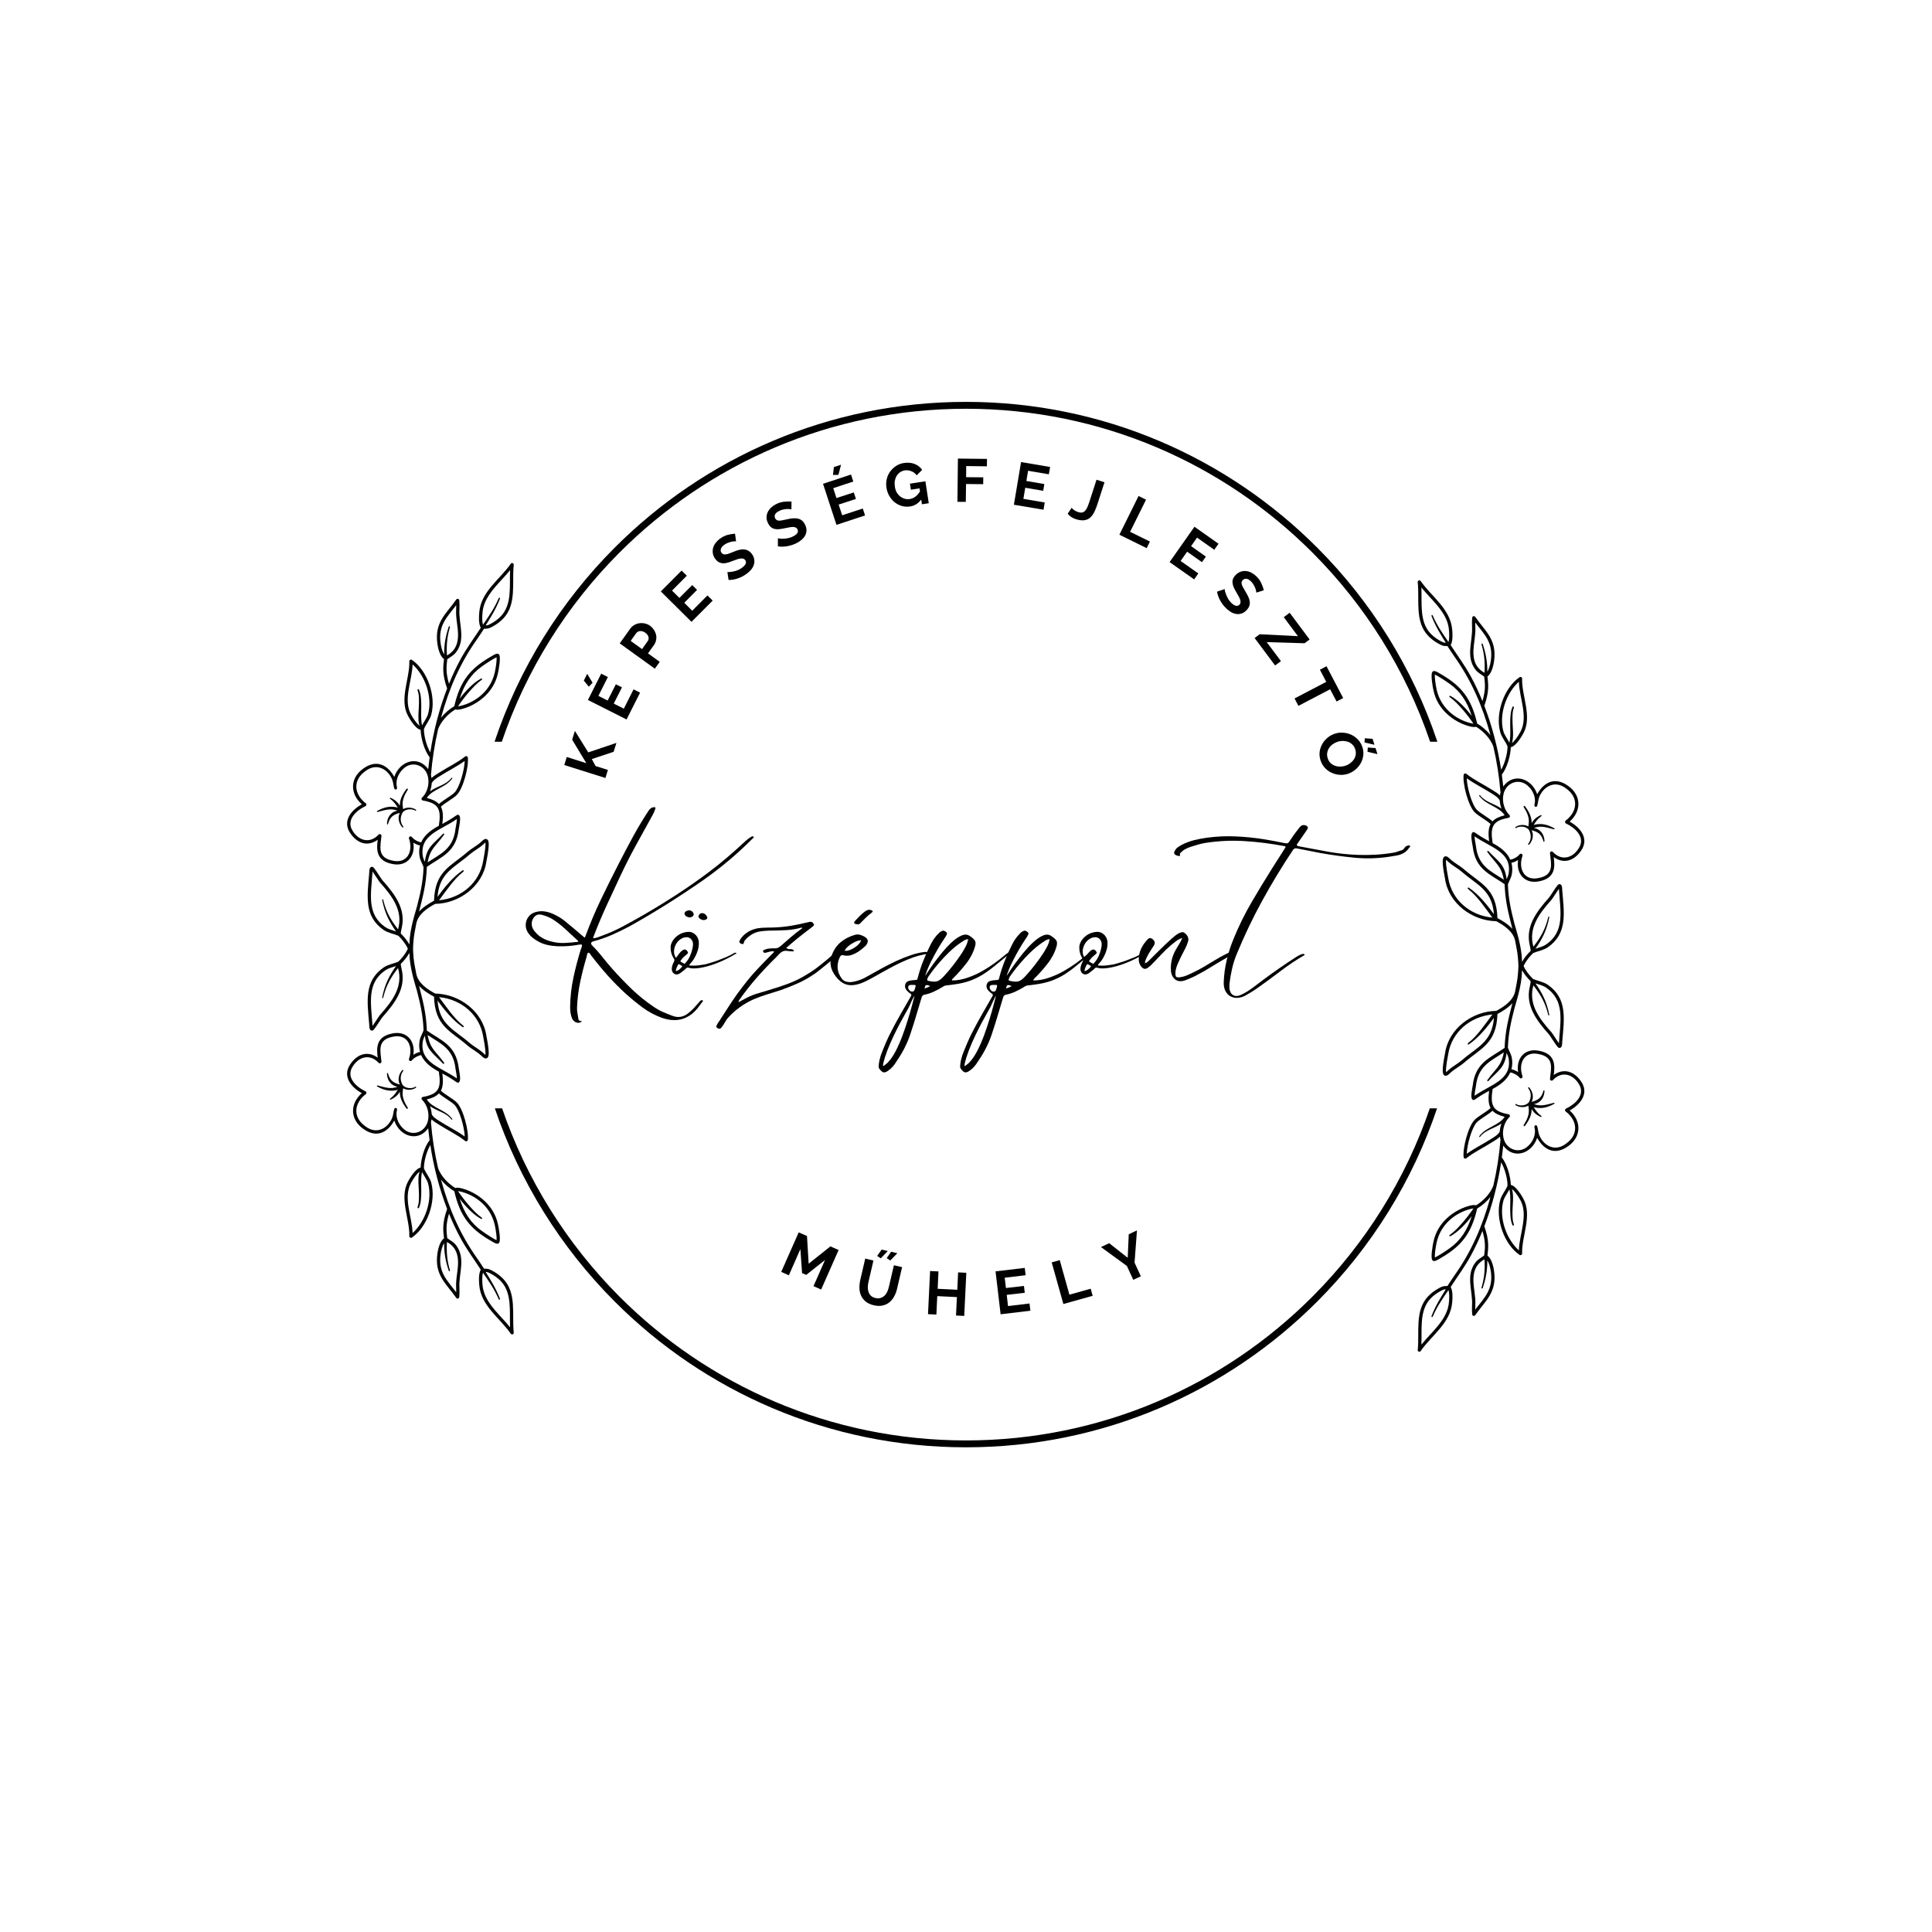 <svg xmlns="http://www.w3.org/2000/svg" xmlns:xlink="http://www.w3.org/1999/xlink" width="500" zoomAndPan="magnify" viewBox="0 0 375 375" height="500" preserveAspectRatio="xMidYMid meet" version="1.0"><defs><g/><clipPath id="58f11b2ee7"><path d="M 95.992 215.125 L 278.992 215.125 L 278.992 280.938 L 95.992 280.938 Z M 95.992 215.125 " clip-rule="nonzero"/></clipPath><clipPath id="5a5daef65d"><path d="M 95.992 78 L 278.992 78 L 278.992 143.984 L 95.992 143.984 Z M 95.992 78 " clip-rule="nonzero"/></clipPath><clipPath id="1367f17746"><path d="M 67 109.152 L 100 109.152 L 100 259.152 L 67 259.152 Z M 67 109.152 " clip-rule="nonzero"/></clipPath><clipPath id="0d9f04d4df"><path d="M 275 112.5 L 308 112.5 L 308 262.5 L 275 262.5 Z M 275 112.5 " clip-rule="nonzero"/></clipPath></defs><g clip-path="url(#58f11b2ee7)"><path fill="#000000" d="M 187.492 280.922 C 214.141 280.922 238.262 270.09 255.723 252.578 C 266.148 242.125 274.199 229.289 278.992 214.953 L 277.586 214.953 C 272.84 228.918 264.961 241.426 254.781 251.633 C 237.562 268.902 213.77 279.586 187.492 279.586 C 161.215 279.586 137.422 268.902 120.203 251.633 C 110.027 241.426 102.145 228.918 97.398 214.953 L 95.992 214.953 C 100.789 229.285 108.84 242.121 119.262 252.578 C 136.723 270.09 160.848 280.922 187.492 280.922 Z M 187.492 280.922 " fill-opacity="1" fill-rule="evenodd"/></g><g clip-path="url(#5a5daef65d)"><path fill="#000000" d="M 187.492 78.004 C 214.141 78.004 238.262 88.836 255.723 106.348 C 266.148 116.801 274.199 129.637 278.992 143.973 L 277.586 143.973 C 272.84 130.008 264.961 117.5 254.781 107.293 C 237.562 90.023 213.77 79.34 187.492 79.34 C 161.215 79.34 137.422 90.023 120.203 107.293 C 110.027 117.5 102.145 130.008 97.398 143.973 L 95.992 143.973 C 100.789 129.641 108.84 116.805 119.262 106.348 C 136.723 88.836 160.848 78.004 187.492 78.004 Z M 187.492 78.004 " fill-opacity="1" fill-rule="evenodd"/></g><g clip-path="url(#1367f17746)"><path fill="#040606" d="M 99 257.617 C 98.871 254.574 99.422 250.953 97.199 248.656 C 96.617 248.055 95.926 247.57 95.188 247.184 C 95.043 247.105 94.902 247.027 94.75 246.969 C 94.59 246.906 94.445 246.902 94.273 246.906 C 95.312 248.559 96.27 250.102 97.02 252.031 C 97.133 252.273 96.871 252.395 96.781 252.141 C 95.934 250.188 94.941 248.781 93.75 247.043 C 93.523 247.773 93.609 248.797 93.656 249.383 C 93.871 251.953 95.645 253.883 97.359 255.75 C 97.914 256.355 98.484 256.977 99 257.617 Z M 86.754 241.07 C 86.637 243.094 86.793 244.727 87.328 246.539 C 87.402 246.746 87.148 246.836 87.094 246.621 C 86.496 244.867 86.199 243.246 86.203 241.281 C 85.871 241.801 85.637 242.645 85.527 243.426 C 85.016 246.949 86.801 248.523 88.551 250.824 C 88.559 250.09 88.492 249.473 88.547 248.73 C 88.582 248.238 88.648 247.73 88.711 247.242 C 89.082 244.766 89.152 242.383 86.754 241.07 Z M 81.047 234.32 C 81.32 233.52 81.297 233.125 81.32 232.309 C 81.344 231.387 81.238 230.496 81.215 229.582 C 81.207 228.879 81.191 228.129 81.438 227.41 C 80.977 227.758 80.293 228.645 79.758 229.648 C 78.234 232.547 79.992 236.188 80.086 239.324 C 82.48 237.195 83.996 233.043 83.086 229.695 C 82.859 228.945 82.285 228.207 81.91 227.484 C 81.598 229.129 81.852 230.637 81.738 232.332 C 81.676 233.121 81.668 233.609 81.328 234.43 C 81.27 234.617 80.969 234.5 81.047 234.32 Z M 83.078 217.445 C 83.375 216.035 82.898 214.398 81.918 213.465 C 81.828 213.379 81.797 213.254 81.828 213.141 C 81.863 213.023 81.957 212.938 82.078 212.914 C 85.113 212.371 85.691 211.285 85.176 208.004 C 83.887 207.32 82.426 206.332 81.746 204.797 C 81.117 204.891 80.328 205.336 79.934 205.832 C 79.703 206.105 79.273 205.863 79.383 205.523 C 80.25 203.039 79.043 200.652 76.305 201.219 C 73.152 201.793 73.844 203.973 74.043 206.043 C 74.078 206.336 73.691 206.516 73.496 206.301 C 71.73 204.402 69.441 205.129 68.281 207.32 C 67.336 209.203 69.047 210.914 70.941 211.82 C 71.156 211.91 71.191 212.234 71 212.371 C 68.719 214.105 68.453 216.805 70.824 218.543 C 73.512 220.695 76.004 218.301 76.32 216.223 C 76.379 215.84 76.434 215.566 76.523 215.262 C 76.574 215.09 76.723 215.023 76.844 215.051 C 77.016 215.086 77.109 215.277 77.062 215.449 C 76.73 216.602 77.191 218.027 78.211 219 C 79.957 220.766 82.629 219.766 83.078 217.445 Z M 88.676 209.32 C 88.664 208.656 88.484 207.969 88.414 207.438 C 87.984 203.539 85.586 202.602 83.004 200.91 C 83.535 203.668 84.531 203.949 86.195 206.273 C 86.312 206.406 86.09 206.594 85.984 206.449 C 84.062 204.41 82.805 203.883 82.465 201.016 C 82.293 201.387 82.129 201.742 82.062 202.164 C 81.438 206.305 85.605 207.145 88.676 209.32 Z M 85.199 212.23 C 84.711 212.754 83.957 213.133 82.844 213.406 C 83.895 215.098 86.453 215.367 87.75 217.145 C 87.887 217.312 87.688 217.418 87.566 217.238 C 86.648 215.984 84.844 215.68 83.461 214.707 C 83.648 215.203 83.766 215.734 83.797 216.27 C 84.062 216.836 84.742 217.258 85.348 217.629 C 86.969 218.676 88.605 219.445 90.195 220.586 C 90.141 218.762 89.18 215.418 88.223 214.457 C 87.551 213.785 85.887 212.895 85.199 212.23 Z M 74.191 193.574 C 74.664 191.109 75.527 189.418 76.863 187.508 C 76.168 187.734 75.406 187.922 74.816 188.32 C 71.109 190.855 72.027 194.754 72.312 199.121 C 72.703 198.594 73.465 197.348 73.758 196.996 C 76.242 194.219 78.258 191.469 77.262 187.902 C 75.863 189.711 74.961 191.23 74.383 193.637 C 74.348 193.832 74.141 193.766 74.191 193.574 Z M 76.863 180.781 C 75.527 178.871 74.664 177.18 74.191 174.715 C 74.141 174.523 74.348 174.457 74.383 174.652 C 74.961 177.062 75.863 178.578 77.262 180.387 C 78.258 176.82 76.242 174.07 73.758 171.293 C 73.465 170.941 72.703 169.695 72.312 169.168 C 72.027 173.535 71.109 177.434 74.816 179.969 C 75.406 180.367 76.168 180.555 76.863 180.781 Z M 86.195 162.016 C 84.531 164.344 83.535 164.625 83.004 167.379 C 85.586 165.688 87.984 164.75 88.414 160.852 C 88.484 160.32 88.664 159.633 88.676 158.969 C 85.605 161.145 81.438 161.984 82.062 166.129 C 82.129 166.547 82.293 166.902 82.465 167.273 C 82.805 164.406 84.062 163.879 85.984 161.84 C 86.09 161.695 86.312 161.883 86.195 162.016 Z M 79.383 162.766 C 79.273 162.426 79.703 162.184 79.934 162.461 C 80.328 162.953 81.117 163.402 81.746 163.492 C 82.426 161.957 83.887 160.969 85.176 160.285 C 85.691 157.004 85.113 155.918 82.078 155.379 C 81.957 155.352 81.863 155.27 81.828 155.152 C 81.797 155.035 81.828 154.91 81.918 154.824 C 82.898 153.891 83.375 152.254 83.078 150.844 C 82.629 148.527 79.957 147.523 78.211 149.289 C 77.191 150.262 76.73 151.688 77.062 152.84 C 77.109 153.012 77.016 153.203 76.844 153.242 C 76.723 153.266 76.574 153.199 76.523 153.027 C 76.434 152.723 76.379 152.449 76.32 152.066 C 76.004 149.988 73.512 147.594 70.824 149.746 C 68.453 151.484 68.719 154.184 71 155.918 C 71.191 156.055 71.156 156.379 70.941 156.469 C 69.047 157.375 67.336 159.086 68.281 160.969 C 69.441 163.16 71.73 163.887 73.496 161.988 C 73.691 161.773 74.078 161.953 74.043 162.246 C 73.844 164.316 73.152 166.496 76.305 167.07 C 79.043 167.637 80.25 165.254 79.383 162.766 Z M 83.797 152.02 C 83.766 152.555 83.648 153.086 83.461 153.582 C 84.844 152.609 86.648 152.305 87.566 151.051 C 87.688 150.871 87.887 150.98 87.75 151.145 C 86.453 152.922 83.895 153.195 82.844 154.883 C 83.957 155.156 84.711 155.535 85.199 156.059 C 85.887 155.395 87.551 154.504 88.223 153.832 C 89.18 152.875 90.141 149.527 90.195 147.703 C 88.605 148.844 86.969 149.613 85.348 150.664 C 84.742 151.035 84.062 151.453 83.797 152.02 Z M 81.438 140.879 C 81.191 140.16 81.207 139.41 81.215 138.707 C 81.238 137.797 81.344 136.902 81.32 135.98 C 81.297 135.164 81.32 134.77 81.047 133.969 C 80.969 133.789 81.27 133.672 81.328 133.859 C 81.668 134.68 81.676 135.168 81.738 135.961 C 81.852 137.656 81.598 139.16 81.91 140.805 C 82.285 140.086 82.859 139.344 83.086 138.594 C 83.996 135.25 82.48 131.094 80.086 128.965 C 79.992 132.105 78.234 135.746 79.758 138.645 C 80.293 139.645 80.977 140.531 81.438 140.879 Z M 87.328 121.75 C 86.793 123.562 86.637 125.195 86.754 127.223 C 89.152 125.906 89.082 123.523 88.711 121.047 C 88.648 120.559 88.582 120.051 88.547 119.559 C 88.492 118.816 88.559 118.199 88.551 117.469 C 86.801 119.766 85.016 121.34 85.527 124.863 C 85.637 125.645 85.871 126.488 86.203 127.012 C 86.199 125.043 86.496 123.422 87.094 121.668 C 87.148 121.453 87.402 121.547 87.328 121.75 Z M 97.02 116.258 C 96.27 118.188 95.312 119.73 94.273 121.387 C 94.445 121.387 94.59 121.383 94.75 121.32 C 94.902 121.262 95.043 121.184 95.188 121.109 C 95.926 120.723 96.617 120.234 97.199 119.633 C 99.422 117.336 98.871 113.715 99 110.672 C 98.484 111.312 97.914 111.934 97.359 112.539 C 95.645 114.406 93.871 116.336 93.656 118.906 C 93.609 119.496 93.523 120.516 93.75 121.246 C 94.941 119.508 95.934 118.102 96.781 116.148 C 96.871 115.895 97.133 116.02 97.02 116.258 Z M 88.898 137.105 C 91.516 136.668 95.117 134.625 96.043 130.492 C 96.305 129.23 96.441 128.023 96.383 127.574 C 95.844 127.805 94.395 128.738 93.508 129.375 C 91.469 130.832 90.117 132.785 89.238 135.59 C 90.316 134.152 91.93 132.48 93.312 131.742 C 93.555 131.582 93.699 131.855 93.445 131.992 C 91.914 133.055 89.84 135.68 88.898 137.105 Z M 89.859 169.258 C 88.059 170.684 86.594 172.926 85.223 174.742 C 89.617 174.32 93.102 171.262 93.777 167.133 C 94.262 164.656 94.262 163.82 94.207 163.539 C 94.012 163.68 93.855 163.859 93.715 163.984 C 92.898 164.695 91.953 165.172 91.137 165.867 C 88.219 168.43 85.293 169.336 84.926 174.07 C 86.246 172.277 87.871 170.242 89.754 168.965 C 90 168.77 90.125 169.086 89.859 169.258 Z M 85.223 193.547 C 86.594 195.363 88.059 197.605 89.859 199.035 C 90.125 199.203 90 199.52 89.754 199.324 C 87.871 198.047 86.246 196.012 84.926 194.219 C 85.293 198.953 88.219 199.863 91.137 202.422 C 91.953 203.117 92.898 203.594 93.715 204.305 C 93.855 204.43 94.012 204.609 94.207 204.754 C 94.262 204.473 94.262 203.637 93.777 201.156 C 93.102 197.027 89.617 193.969 85.223 193.547 Z M 88.898 231.188 C 89.84 232.609 91.914 235.238 93.445 236.297 C 93.699 236.438 93.555 236.711 93.312 236.547 C 91.93 235.809 90.316 234.137 89.238 232.699 C 90.117 235.504 91.469 237.461 93.508 238.914 C 94.395 239.551 95.844 240.484 96.383 240.715 C 96.441 240.27 96.305 239.059 96.043 237.797 C 95.117 233.664 91.516 231.625 88.898 231.188 Z M 99.141 258.871 C 97.039 255.84 93.355 253.461 93.023 249.438 C 92.957 248.695 92.848 247.324 93.312 246.434 C 91.98 244.383 90.551 242.473 89.371 240.293 C 88.562 238.801 87.82 237.219 87.152 235.57 C 86.453 237.949 86.684 239.043 86.812 240.32 C 87.449 240.805 88.012 241.02 88.559 241.738 C 90.449 244.289 89.008 247.207 89.176 250.004 C 89.191 250.527 89.207 251.066 89.141 251.77 C 89.125 252.059 88.723 252.168 88.562 251.926 C 86.641 249.164 84.305 247.547 84.895 243.336 C 84.996 242.617 85.316 240.977 86.18 240.359 C 86.031 238.949 85.766 237.535 86.785 234.652 C 85.273 230.746 84.164 226.465 83.523 222.246 C 82.781 223.539 82.281 225.457 82.285 226.781 C 82.648 227.672 83.426 228.559 83.695 229.512 C 84.727 233.238 82.895 238.234 79.93 240.223 C 79.723 240.352 79.434 240.18 79.449 239.934 C 79.547 236.543 77.449 232.582 79.195 229.34 C 79.445 228.879 80.59 226.82 81.641 226.629 C 81.699 225 82.344 222.645 83.387 221.301 C 83.281 220.539 83.191 219.77 83.113 219 C 81.109 221.773 77.551 220.555 76.531 217.5 C 75.344 219.641 73.203 221.102 70.441 219.059 C 67.91 217.211 67.938 214.199 70.223 212.184 C 68.195 211.047 66.652 209.133 67.719 207.016 C 68.926 204.84 71.105 203.711 73.312 205.285 C 73.102 203.551 72.891 201.258 76.051 200.613 C 78.863 199.977 80.66 201.984 80.234 204.727 C 80.637 204.465 81.094 204.266 81.527 204.18 C 81.355 203.559 81.305 202.855 81.434 202.062 C 81.516 201.535 81.711 201.117 81.902 200.715 C 82.016 200.469 82.125 200.238 82.211 199.98 C 82.105 196.984 81.539 194.734 80.938 192.359 C 80.719 191.477 79.52 188.039 79.484 185.203 C 79.473 185.137 79.461 185.066 79.445 184.992 C 78.992 185.797 78.379 186.531 77.797 187.086 C 77.797 187.441 77.902 187.789 77.969 188.152 C 78.832 191.785 76.719 194.641 74.234 197.426 C 74.137 197.535 73.867 197.949 73.609 198.344 C 72.598 199.887 72.434 200.078 72.152 200.043 C 71.66 199.984 71.68 199.285 71.664 198.859 C 71.266 194.242 70.66 190.438 74.457 187.789 C 75.316 187.203 76.383 187.051 77.309 186.664 C 77.965 186.047 78.727 185.117 79.164 184.145 C 78.727 183.176 77.965 182.242 77.309 181.625 C 76.383 181.238 75.316 181.086 74.457 180.504 C 70.66 177.855 71.266 174.047 71.664 169.43 C 71.68 169.008 71.66 168.305 72.152 168.246 C 72.434 168.211 72.598 168.402 73.609 169.945 C 73.867 170.344 74.137 170.754 74.234 170.863 C 76.719 173.648 78.832 176.504 77.969 180.137 C 77.902 180.5 77.797 180.848 77.797 181.207 C 78.379 181.762 78.992 182.492 79.445 183.297 C 79.461 183.227 79.473 183.156 79.484 183.086 C 79.52 180.254 80.719 176.812 80.938 175.93 C 81.539 173.555 82.105 171.305 82.211 168.309 C 82.125 168.055 82.016 167.82 81.902 167.574 C 81.711 167.172 81.516 166.754 81.434 166.23 C 81.305 165.434 81.355 164.734 81.527 164.109 C 81.094 164.027 80.637 163.828 80.234 163.566 C 80.66 166.309 78.863 168.316 76.051 167.68 C 72.891 167.031 73.102 164.738 73.312 163.004 C 71.105 164.578 68.926 163.449 67.719 161.273 C 66.652 159.16 68.195 157.246 70.223 156.105 C 67.938 154.09 67.91 151.078 70.441 149.23 C 73.203 147.188 75.344 148.648 76.531 150.789 C 77.551 147.734 81.109 146.516 83.113 149.289 C 83.191 148.52 83.281 147.754 83.387 146.988 C 82.344 145.645 81.699 143.289 81.641 141.66 C 80.59 141.469 79.445 139.41 79.195 138.949 C 77.449 135.707 79.547 131.75 79.449 128.359 C 79.434 128.109 79.723 127.941 79.93 128.066 C 82.895 130.055 84.727 135.055 83.695 138.777 C 83.426 139.73 82.648 140.617 82.285 141.508 C 82.281 142.832 82.781 144.75 83.523 146.043 C 84.164 141.824 85.273 137.543 86.785 133.637 C 85.766 130.754 86.031 129.34 86.18 127.93 C 85.316 127.312 84.996 125.672 84.895 124.953 C 84.305 120.746 86.641 119.125 88.562 116.363 C 88.723 116.121 89.125 116.23 89.141 116.52 C 89.207 117.223 89.191 117.766 89.176 118.285 C 89.008 121.086 90.449 124.004 88.559 126.555 C 88.012 127.27 87.449 127.484 86.812 127.969 C 86.684 129.246 86.453 130.34 87.152 132.719 C 87.82 131.07 88.562 129.488 89.371 127.996 C 90.551 125.816 91.98 123.906 93.312 121.859 C 92.848 120.965 92.957 119.598 93.023 118.852 C 93.355 114.828 97.039 112.453 99.141 109.418 C 99.32 109.141 99.762 109.316 99.719 109.641 C 99.34 113.113 100.34 117.316 97.656 120.086 C 97.375 120.375 97.066 120.641 96.746 120.887 C 96.406 121.141 96.051 121.367 95.684 121.57 C 95.281 121.793 94.895 122.012 94.426 122.027 C 94.355 122.031 94.055 122.051 93.949 122.043 C 93.52 122.723 93.055 123.395 92.617 124.047 C 89.332 128.656 87.168 133.605 85.602 139.312 C 86.293 138.449 87.184 137.664 88.18 137.066 C 89.289 132.207 91.258 129.828 94.973 127.629 C 96.27 126.824 96.582 126.762 96.805 126.988 C 97.324 127.301 96.77 130.168 96.664 130.625 C 95.832 134.625 92.535 136.484 91.156 137.098 C 90.172 137.52 89.02 137.887 88.359 137.711 C 86.816 138.672 85.57 140.102 85.043 141.516 C 84.367 144.414 83.898 147.41 83.652 150.426 C 83.66 150.617 83.742 150.82 83.754 151.02 C 84.238 150.555 84.805 150.25 85.336 149.914 C 87.004 148.848 88.738 148.055 90.293 146.824 C 90.477 146.672 90.781 146.797 90.805 147.039 C 91.027 148.789 89.902 153.059 88.672 154.289 C 88 154.988 86.23 155.922 85.578 156.586 C 86.016 157.398 86.039 158.48 85.863 159.926 C 86.633 159.488 87.285 159.141 88.031 158.633 C 88.18 158.531 88.344 158.418 88.473 158.332 C 88.695 158.18 88.93 158.023 89.121 158.262 C 89.504 158.629 89.199 160.043 89.047 160.926 C 88.527 165.43 85.695 166.285 82.852 168.258 C 82.734 171.723 82.051 174.094 81.344 176.93 C 82.152 176.039 83.238 175.371 84.238 174.836 C 84.438 169.043 87.449 168.215 90.723 165.379 C 91.574 164.641 92.59 164.156 93.398 163.402 C 93.695 163.105 94.145 162.66 94.543 162.914 C 94.941 163.164 95.047 163.957 94.406 167.258 C 93.703 172.004 89.145 175.371 84.465 175.445 C 82.93 176.27 81.203 177.434 80.816 179.195 C 80.711 179.711 80.605 180.242 80.512 180.801 C 80.312 181.77 80.211 182.941 80.172 184.145 C 80.211 185.348 80.312 186.52 80.512 187.488 C 80.605 188.047 80.711 188.578 80.816 189.094 C 81.203 190.855 82.93 192.02 84.465 192.844 C 89.145 192.922 93.703 196.285 94.406 201.031 C 95.047 204.332 94.941 205.125 94.543 205.375 C 94.145 205.629 93.695 205.184 93.398 204.891 C 92.59 204.137 91.574 203.648 90.723 202.914 C 87.449 200.074 84.438 199.246 84.238 193.453 C 83.238 192.922 82.152 192.25 81.344 191.363 C 82.051 194.195 82.734 196.57 82.852 200.035 C 85.695 202.004 88.527 202.863 89.047 207.363 C 89.199 208.25 89.504 209.664 89.121 210.031 C 88.93 210.266 88.695 210.109 88.473 209.961 C 88.344 209.875 88.18 209.758 88.031 209.656 C 87.285 209.148 86.633 208.805 85.863 208.367 C 86.039 209.809 86.016 210.891 85.578 211.703 C 86.23 212.367 88 213.301 88.672 214 C 89.902 215.23 91.027 219.5 90.805 221.25 C 90.781 221.492 90.477 221.621 90.293 221.465 C 88.738 220.234 87.004 219.441 85.336 218.375 C 84.805 218.039 84.238 217.734 83.754 217.27 C 83.742 217.473 83.66 217.672 83.652 217.867 C 83.898 220.879 84.367 223.875 85.043 226.773 C 85.57 228.191 86.816 229.617 88.359 230.578 C 89.02 230.402 90.172 230.77 91.156 231.191 C 92.535 231.805 95.832 233.664 96.664 237.664 C 96.77 238.121 97.324 240.992 96.805 241.301 C 96.582 241.527 96.27 241.465 94.973 240.66 C 91.258 238.465 89.289 236.082 88.18 231.223 C 87.184 230.625 86.293 229.84 85.602 228.98 C 87.168 234.684 89.332 239.633 92.617 244.242 C 93.055 244.895 93.52 245.566 93.949 246.246 C 94.055 246.242 94.355 246.258 94.426 246.262 C 94.895 246.277 95.281 246.496 95.684 246.719 C 96.051 246.922 96.406 247.148 96.746 247.402 C 97.066 247.648 97.375 247.914 97.656 248.207 C 100.34 250.973 99.34 255.176 99.719 258.652 C 99.762 258.973 99.32 259.148 99.141 258.871 Z M 79.145 215.004 C 78.539 214.039 78.051 213.027 78.16 211.914 C 78.191 211.695 78.227 211.48 78.246 211.242 C 79.133 211.754 80.262 211.508 80.746 211.105 C 80.859 211.023 80.719 210.84 80.613 210.934 C 80.18 211.266 79.027 211.348 78.383 210.816 C 78.27 210.734 78.227 210.703 78.117 210.531 C 77.648 209.648 77.645 208.68 78.266 207.863 C 78.371 207.754 78.184 207.586 78.09 207.707 C 77.422 208.402 77.113 209.617 77.617 210.508 C 76.398 210.18 75.703 209.789 75.312 208.355 C 75.301 208.219 75.086 208.254 75.109 208.383 C 75.133 209.715 75.945 210.758 77.156 210.938 C 75.793 211.457 74.762 211.059 73.301 210.691 C 73.176 210.633 73.09 210.844 73.219 210.891 C 74.531 211.629 75.797 211.926 77.207 211.543 C 76.754 212.23 76.461 212.68 75.719 213.25 C 75.598 213.316 75.715 213.512 75.828 213.438 C 76.398 213.176 76.824 212.883 77.164 212.508 C 77.324 212.32 77.48 212.125 77.602 211.902 C 77.582 213.129 78.184 214.227 78.91 215.172 C 79.012 215.328 79.258 215.152 79.145 215.004 Z M 78.09 160.582 C 77.422 159.887 77.113 158.672 77.617 157.781 C 76.398 158.109 75.703 158.5 75.312 159.938 C 75.301 160.07 75.086 160.039 75.109 159.906 C 75.133 158.574 75.945 157.531 77.156 157.352 C 75.793 156.832 74.762 157.23 73.301 157.602 C 73.176 157.656 73.09 157.445 73.219 157.402 C 74.531 156.66 75.797 156.363 77.207 156.75 C 76.754 156.059 76.461 155.609 75.719 155.039 C 75.598 154.973 75.715 154.777 75.828 154.852 C 76.398 155.113 76.824 155.406 77.164 155.781 C 77.324 155.969 77.48 156.164 77.602 156.387 C 77.582 155.16 78.184 154.062 78.91 153.121 C 79.012 152.965 79.258 153.141 79.145 153.285 C 78.539 154.25 78.051 155.262 78.16 156.379 C 78.191 156.598 78.227 156.809 78.246 157.047 C 79.133 156.539 80.262 156.781 80.746 157.184 C 80.859 157.27 80.719 157.449 80.613 157.355 C 80.18 157.023 79.027 156.941 78.383 157.473 C 78.27 157.555 78.227 157.586 78.117 157.762 C 77.648 158.641 77.645 159.609 78.266 160.426 C 78.371 160.535 78.184 160.707 78.09 160.582 " fill-opacity="1" fill-rule="nonzero"/></g><g fill="#000000" fill-opacity="1"><g transform="translate(100.928, 189.697)"><g><path d="M 3.391 -7.047 C 3.047 -7.242 2.723 -7.461 2.422 -7.703 C 2.117 -7.953 1.848 -8.242 1.609 -8.578 C 1.266 -9.086 1.098 -9.613 1.109 -10.156 C 1.117 -10.707 1.281 -11.211 1.594 -11.672 C 1.914 -12.129 2.367 -12.453 2.953 -12.641 C 3.598 -12.836 4.223 -12.883 4.828 -12.781 C 5.441 -12.688 6.035 -12.5 6.609 -12.219 C 7.359 -11.875 8.051 -11.445 8.688 -10.938 C 9.32 -10.426 9.953 -9.906 10.578 -9.375 C 10.91 -9.102 11.238 -8.82 11.562 -8.531 C 11.895 -8.25 12.223 -7.973 12.547 -7.703 C 12.586 -7.734 12.613 -7.766 12.625 -7.797 C 12.633 -7.828 12.645 -7.848 12.656 -7.859 C 13.57 -10.348 14.598 -12.781 15.734 -15.156 C 16.879 -17.531 18.055 -19.895 19.266 -22.25 C 20.16 -23.988 21.07 -25.711 22 -27.422 C 22.938 -29.129 23.941 -30.797 25.016 -32.422 C 25.129 -32.566 25.25 -32.691 25.375 -32.797 C 25.5 -32.91 25.656 -32.977 25.844 -33 C 26.25 -33.094 26.379 -32.957 26.234 -32.594 C 26.098 -32.219 25.93 -31.848 25.734 -31.484 C 24.641 -29.492 23.547 -27.508 22.453 -25.531 C 21.367 -23.551 20.344 -21.523 19.375 -19.453 C 18.5 -17.578 17.625 -15.691 16.75 -13.797 C 15.883 -11.91 15.078 -9.988 14.328 -8.031 C 14.316 -7.957 14.289 -7.883 14.25 -7.812 C 14.219 -7.738 14.207 -7.656 14.219 -7.562 C 14.5 -7.602 14.77 -7.664 15.031 -7.75 C 15.301 -7.844 15.562 -7.938 15.812 -8.031 C 17.289 -8.562 18.723 -9.203 20.109 -9.953 C 21.504 -10.703 22.879 -11.469 24.234 -12.25 C 26.391 -13.508 28.508 -14.816 30.594 -16.172 C 32.688 -17.535 34.727 -18.969 36.719 -20.469 C 37.969 -21.406 39.18 -22.379 40.359 -23.391 C 41.535 -24.398 42.691 -25.438 43.828 -26.5 C 44.129 -26.77 44.457 -27.016 44.812 -27.234 C 44.906 -27.297 45 -27.336 45.094 -27.359 C 45.195 -27.391 45.273 -27.359 45.328 -27.266 C 45.398 -27.191 45.395 -27.125 45.312 -27.062 C 45.227 -27 45.16 -26.941 45.109 -26.891 C 42.172 -23.941 38.973 -21.254 35.516 -18.828 C 33.211 -17.223 30.863 -15.672 28.469 -14.172 C 26.082 -12.672 23.656 -11.234 21.188 -9.859 C 20.07 -9.266 18.941 -8.719 17.797 -8.219 C 16.66 -7.727 15.477 -7.316 14.25 -6.984 C 13.758 -6.836 13.676 -6.57 14 -6.188 C 14.719 -5.477 15.383 -4.727 16 -3.938 C 16.625 -3.156 17.266 -2.391 17.922 -1.641 C 19.129 -0.285 20.379 1.016 21.672 2.266 C 22.973 3.516 24.375 4.648 25.875 5.672 C 26.457 6.078 27.062 6.422 27.688 6.703 C 28.32 6.984 28.969 7.242 29.625 7.484 C 30.664 7.879 31.645 7.734 32.562 7.047 C 33 6.711 33.398 6.348 33.766 5.953 C 34.129 5.566 34.484 5.172 34.828 4.766 C 34.867 4.734 34.898 4.691 34.922 4.641 C 34.953 4.598 34.977 4.566 35 4.547 C 35.07 4.516 35.148 4.477 35.234 4.438 C 35.316 4.406 35.395 4.426 35.469 4.5 C 35.539 4.551 35.547 4.609 35.484 4.672 C 35.43 4.734 35.391 4.785 35.359 4.828 C 35.066 5.223 34.766 5.617 34.453 6.016 C 34.141 6.41 33.789 6.766 33.406 7.078 C 32.508 7.766 31.582 8.16 30.625 8.266 C 29.664 8.379 28.664 8.254 27.625 7.891 C 26.25 7.398 24.988 6.734 23.844 5.891 C 22.707 5.047 21.609 4.148 20.547 3.203 C 19.328 2.086 18.164 0.914 17.062 -0.312 C 15.957 -1.551 14.895 -2.836 13.875 -4.172 C 13.781 -4.273 13.691 -4.406 13.609 -4.562 C 13.523 -4.719 13.41 -4.785 13.266 -4.766 C 13.148 -4.742 13.07 -4.645 13.031 -4.469 C 13 -4.301 12.969 -4.145 12.938 -4 C 12.457 -2.395 12.047 -0.785 11.703 0.828 C 11.359 2.453 11.148 4.102 11.078 5.781 C 11.055 6.188 11.082 6.578 11.156 6.953 C 11.227 7.336 11.289 7.723 11.344 8.109 C 11.383 8.297 11.473 8.406 11.609 8.438 C 11.742 8.477 11.895 8.504 12.062 8.516 C 11.781 8.754 11.504 8.859 11.234 8.828 C 10.961 8.805 10.719 8.695 10.5 8.5 C 10.289 8.312 10.145 8.098 10.062 7.859 C 9.926 7.492 9.836 7.133 9.797 6.781 C 9.754 6.426 9.734 6.066 9.734 5.703 C 9.766 3.785 9.977 1.898 10.375 0.047 C 10.77 -1.797 11.25 -3.629 11.812 -5.453 C 11.844 -5.523 11.875 -5.594 11.906 -5.656 C 11.938 -5.719 11.957 -5.785 11.969 -5.859 C 12.051 -6.098 12.062 -6.25 12 -6.312 C 11.945 -6.375 11.801 -6.391 11.562 -6.359 C 10.133 -6.086 8.703 -5.977 7.266 -6.031 C 6.586 -6.062 5.922 -6.148 5.266 -6.297 C 4.617 -6.441 3.992 -6.691 3.391 -7.047 Z M 2.625 -11.516 C 2.352 -11.129 2.238 -10.691 2.281 -10.203 C 2.332 -9.723 2.539 -9.273 2.906 -8.859 C 3.32 -8.359 3.789 -7.957 4.312 -7.656 C 4.832 -7.352 5.406 -7.125 6.031 -6.969 C 6.906 -6.727 7.785 -6.629 8.672 -6.672 C 9.555 -6.711 10.445 -6.789 11.344 -6.906 C 11.32 -6.945 11.305 -6.977 11.297 -7 C 11.297 -7.031 11.285 -7.055 11.266 -7.078 C 10.547 -7.734 9.832 -8.395 9.125 -9.062 C 8.414 -9.738 7.656 -10.363 6.844 -10.938 C 6.031 -11.52 5.145 -11.922 4.188 -12.141 C 3.531 -12.305 3.008 -12.098 2.625 -11.516 Z M 2.625 -11.516 "/></g></g></g><g fill="#000000" fill-opacity="1"><g transform="translate(132.121, 189.697)"><g><path d="M 1.703 -2.438 C 1.703 -2.438 1.703 -2.426 1.703 -2.406 C 1.703 -2.395 1.691 -2.359 1.672 -2.297 C 1.672 -2.297 1.938 -2.285 2.469 -2.266 C 3.008 -2.254 3.812 -2.348 4.875 -2.547 C 5 -2.586 5.266 -2.664 5.672 -2.781 C 6.086 -2.895 6.57 -3.051 7.125 -3.25 C 7.676 -3.457 8.242 -3.68 8.828 -3.922 C 9.41 -4.172 9.93 -4.438 10.391 -4.719 C 10.492 -4.789 10.594 -4.805 10.688 -4.766 C 10.781 -4.734 10.844 -4.707 10.875 -4.688 C 9.633 -3.914 8.391 -3.285 7.141 -2.797 C 5.891 -2.305 4.754 -1.984 3.734 -1.828 C 2.723 -1.672 1.953 -1.691 1.422 -1.891 C 1.297 -1.91 1.176 -1.863 1.062 -1.75 C 0.906 -1.582 0.734 -1.43 0.547 -1.297 C 0.367 -1.16 0.188 -1.02 0 -0.875 C -0.039 -0.852 -0.078 -0.828 -0.109 -0.797 C -0.148 -0.773 -0.188 -0.754 -0.219 -0.734 C -0.562 -0.516 -0.895 -0.492 -1.219 -0.672 C -1.539 -0.859 -1.711 -1.164 -1.734 -1.594 C -1.734 -1.844 -1.691 -2.086 -1.609 -2.328 C -1.535 -2.566 -1.438 -2.797 -1.312 -3.016 C -1.188 -3.234 -1.195 -3.453 -1.344 -3.672 C -1.781 -4.348 -1.984 -5.109 -1.953 -5.953 C -1.93 -6.203 -1.867 -6.445 -1.766 -6.688 C -1.66 -6.926 -1.531 -7.145 -1.375 -7.344 C -0.727 -8.164 0.113 -8.648 1.156 -8.797 C 1.77 -8.891 2.297 -8.754 2.734 -8.391 C 3.172 -8.035 3.43 -7.551 3.516 -6.938 C 3.547 -6.531 3.523 -6.145 3.453 -5.781 C 3.379 -5.414 3.27 -5.051 3.125 -4.688 C 2.957 -4.281 2.77 -3.906 2.562 -3.562 C 2.352 -3.219 2.094 -2.891 1.781 -2.578 C 1.758 -2.555 1.742 -2.535 1.734 -2.516 C 1.734 -2.504 1.723 -2.477 1.703 -2.438 Z M 0.25 -2.031 C 0.32 -2.102 0.312 -2.176 0.219 -2.25 C 0.145 -2.281 0.07 -2.316 0 -2.359 C -0.07 -2.41 -0.145 -2.457 -0.219 -2.5 C -0.344 -2.582 -0.441 -2.562 -0.516 -2.438 C -0.703 -2.113 -0.844 -1.766 -0.938 -1.391 C -0.945 -1.316 -0.938 -1.254 -0.906 -1.203 C -0.645 -1.273 -0.426 -1.383 -0.25 -1.531 C -0.082 -1.676 0.082 -1.844 0.25 -2.031 Z M 0.953 -2.828 C 1.316 -3.223 1.602 -3.66 1.812 -4.141 C 2.031 -4.629 2.191 -5.129 2.297 -5.641 C 2.441 -6.297 2.426 -6.773 2.25 -7.078 C 2.082 -7.379 1.895 -7.57 1.688 -7.656 C 1.477 -7.738 1.375 -7.781 1.375 -7.781 C 0.863 -7.82 0.406 -7.703 0 -7.422 C -0.406 -7.148 -0.719 -6.801 -0.938 -6.375 C -1.164 -5.945 -1.285 -5.5 -1.297 -5.031 C -1.305 -4.562 -1.176 -4.145 -0.906 -3.781 C -0.812 -3.926 -0.711 -4.055 -0.609 -4.172 C -0.516 -4.297 -0.43 -4.41 -0.359 -4.516 C -0.141 -4.828 0.125 -5.086 0.438 -5.297 C 0.77 -5.492 1.062 -5.41 1.312 -5.047 C 1.406 -4.91 1.441 -4.805 1.422 -4.734 C 1.398 -4.66 1.301 -4.551 1.125 -4.406 C 0.938 -4.258 0.754 -4.102 0.578 -3.938 C 0.41 -3.781 0.254 -3.598 0.109 -3.391 C -0.004 -3.234 -0.062 -3.133 -0.062 -3.094 C -0.062 -3.062 0.113 -2.953 0.469 -2.766 C 0.613 -2.691 0.695 -2.648 0.719 -2.641 C 0.75 -2.629 0.785 -2.633 0.828 -2.656 C 0.859 -2.676 0.883 -2.703 0.906 -2.734 C 0.926 -2.773 0.941 -2.805 0.953 -2.828 Z M 1.484 -11.672 C 1.223 -11.742 1.023 -11.859 0.891 -12.016 C 0.754 -12.172 0.711 -12.332 0.766 -12.5 C 0.816 -12.676 0.961 -12.812 1.203 -12.906 C 1.441 -13 1.66 -13.02 1.859 -12.969 C 2.098 -12.895 2.273 -12.77 2.391 -12.594 C 2.516 -12.414 2.551 -12.238 2.5 -12.062 C 2.438 -11.914 2.301 -11.797 2.094 -11.703 C 1.883 -11.609 1.68 -11.598 1.484 -11.672 Z M 4.281 -11.125 C 4 -11.195 3.773 -11.316 3.609 -11.484 C 3.453 -11.648 3.41 -11.812 3.484 -11.969 C 3.578 -12.176 3.695 -12.316 3.844 -12.391 C 4 -12.461 4.172 -12.477 4.359 -12.438 C 4.555 -12.406 4.742 -12.281 4.922 -12.062 C 5.109 -11.844 5.188 -11.66 5.156 -11.516 C 5.133 -11.379 5.031 -11.27 4.844 -11.188 C 4.664 -11.113 4.477 -11.094 4.281 -11.125 Z M 4.281 -11.125 "/></g></g></g><g fill="#000000" fill-opacity="1"><g transform="translate(142.427, 189.697)"><g><path d="M 19.656 -4.719 C 19.812 -4.82 19.961 -4.785 20.109 -4.609 C 20.148 -4.535 20.148 -4.469 20.109 -4.406 C 20.078 -4.352 20.039 -4.312 20 -4.281 C 19.707 -3.988 19.395 -3.691 19.062 -3.391 C 18.738 -3.098 18.406 -2.816 18.062 -2.547 C 17.57 -2.148 17.082 -1.754 16.594 -1.359 C 16.113 -0.961 15.609 -0.602 15.078 -0.281 C 14.16 0.32 13.195 0.836 12.188 1.266 C 11.188 1.703 10.176 2.102 9.156 2.469 C 8.281 2.758 7.398 3.035 6.516 3.297 C 5.629 3.566 4.754 3.883 3.891 4.25 C 1.973 5.094 0.301 6.297 -1.125 7.859 C -1.27 8.023 -1.398 8.207 -1.516 8.406 C -1.641 8.613 -1.766 8.816 -1.891 9.016 C -1.961 9.141 -2.035 9.254 -2.109 9.359 C -2.18 9.473 -2.266 9.586 -2.359 9.703 C -2.578 10.016 -2.844 10.066 -3.156 9.859 C -3.395 9.734 -3.445 9.547 -3.312 9.297 C -3.207 9.078 -3.078 8.859 -2.922 8.641 C -2.766 8.43 -2.625 8.219 -2.5 8 C -1.82 6.926 -1.129 5.859 -0.422 4.797 C 0.273 3.734 1.02 2.703 1.812 1.703 C 2.664 0.566 3.57 -0.508 4.531 -1.531 C 5.488 -2.551 6.473 -3.566 7.484 -4.578 C 7.535 -4.629 7.598 -4.688 7.672 -4.75 C 7.742 -4.812 7.789 -4.91 7.812 -5.047 C 7.613 -5.078 7.414 -5.07 7.219 -5.031 C 7.031 -5 6.844 -4.957 6.656 -4.906 C 6.582 -4.883 6.504 -4.859 6.422 -4.828 C 6.336 -4.805 6.254 -4.785 6.172 -4.766 C 6.078 -4.742 5.984 -4.75 5.891 -4.781 C 5.797 -4.82 5.734 -4.891 5.703 -4.984 C 5.648 -5.129 5.672 -5.219 5.766 -5.25 C 5.867 -5.289 5.957 -5.332 6.031 -5.375 C 6.32 -5.5 6.625 -5.57 6.938 -5.594 C 7.25 -5.625 7.551 -5.633 7.844 -5.625 C 8.133 -5.602 8.391 -5.645 8.609 -5.75 C 8.828 -5.863 9.035 -6.008 9.234 -6.188 C 9.836 -6.719 10.445 -7.25 11.062 -7.781 C 11.688 -8.312 12.32 -8.816 12.969 -9.297 C 13.02 -9.328 13.078 -9.363 13.141 -9.406 C 13.203 -9.457 13.242 -9.52 13.266 -9.594 C 13.223 -9.664 13.164 -9.68 13.094 -9.641 C 12.195 -9.391 11.297 -9.234 10.391 -9.172 C 9.492 -9.117 8.586 -9.086 7.672 -9.078 C 7.203 -9.078 6.727 -9.062 6.25 -9.031 C 5.77 -9 5.297 -8.941 4.828 -8.859 C 4.316 -8.742 3.859 -8.555 3.453 -8.297 C 3.047 -8.047 2.672 -7.738 2.328 -7.375 C 2.254 -7.301 2.18 -7.211 2.109 -7.109 C 2.035 -7.016 1.984 -6.891 1.953 -6.734 C 1.93 -6.461 1.781 -6.383 1.5 -6.5 C 1.133 -6.602 1.008 -6.801 1.125 -7.094 C 1.219 -7.301 1.328 -7.484 1.453 -7.641 C 1.578 -7.805 1.711 -7.961 1.859 -8.109 C 2.266 -8.492 2.695 -8.801 3.156 -9.031 C 3.625 -9.258 4.125 -9.422 4.656 -9.516 C 5.164 -9.598 5.676 -9.641 6.188 -9.641 C 6.707 -9.641 7.223 -9.648 7.734 -9.672 C 8.859 -9.711 9.973 -9.82 11.078 -10 C 12.191 -10.188 13.297 -10.414 14.391 -10.688 C 14.461 -10.707 14.531 -10.723 14.594 -10.734 C 14.656 -10.754 14.723 -10.766 14.797 -10.766 C 15.066 -10.805 15.27 -10.719 15.406 -10.5 C 15.531 -10.352 15.582 -10.238 15.562 -10.156 C 15.551 -10.07 15.469 -9.969 15.312 -9.844 C 14.801 -9.457 14.297 -9.07 13.797 -8.688 C 13.297 -8.301 12.801 -7.91 12.312 -7.516 C 11.957 -7.223 11.602 -6.926 11.25 -6.625 C 10.895 -6.32 10.535 -6.016 10.172 -5.703 C 10.422 -5.516 10.688 -5.438 10.969 -5.469 C 11.258 -5.5 11.492 -5.406 11.672 -5.188 C 11.648 -5.07 11.598 -5.02 11.516 -5.031 C 11.441 -5.039 11.375 -5.047 11.312 -5.047 C 11.02 -5.055 10.719 -5.082 10.406 -5.125 C 10.102 -5.176 9.812 -5.148 9.531 -5.047 C 9.281 -4.93 9.051 -4.766 8.844 -4.547 C 8.645 -4.328 8.445 -4.117 8.25 -3.922 C 6.938 -2.641 5.676 -1.312 4.469 0.062 C 3.258 1.445 2.125 2.895 1.062 4.406 C 0.988 4.52 0.945 4.613 0.938 4.688 C 0.938 4.688 0.938 4.734 0.938 4.828 C 1.133 4.734 1.32 4.629 1.5 4.516 C 1.688 4.41 1.875 4.312 2.062 4.219 C 2.801 3.801 3.57 3.461 4.375 3.203 C 5.188 2.953 6.004 2.707 6.828 2.469 C 8.086 2.102 9.332 1.691 10.562 1.234 C 11.801 0.773 12.977 0.195 14.094 -0.5 C 14.727 -0.863 15.332 -1.258 15.906 -1.688 C 16.477 -2.113 17.039 -2.555 17.594 -3.016 C 18.156 -3.473 18.723 -3.957 19.297 -4.469 C 19.348 -4.5 19.398 -4.539 19.453 -4.594 C 19.516 -4.656 19.582 -4.695 19.656 -4.719 Z M 19.656 -4.719 "/></g></g></g><g fill="#000000" fill-opacity="1"><g transform="translate(161.943, 189.697)"><g><path d="M 5.266 1.125 C 4.035 1.582 2.992 1.648 2.141 1.328 C 1.297 1.004 0.535 0.297 -0.141 -0.797 C -0.816 -1.93 -0.926 -3.117 -0.469 -4.359 C -0.082 -5.379 0.488 -6.203 1.25 -6.828 C 2.008 -7.461 2.898 -7.926 3.922 -8.219 C 4.316 -8.344 4.691 -8.348 5.047 -8.234 C 5.41 -8.129 5.754 -7.961 6.078 -7.734 C 6.504 -7.422 6.598 -7.023 6.359 -6.547 C 6.266 -6.367 6.164 -6.223 6.062 -6.109 C 5.656 -5.723 5.227 -5.375 4.781 -5.062 C 4.332 -4.758 3.844 -4.516 3.312 -4.328 C 2.781 -4.16 2.258 -4.145 1.75 -4.281 C 1.57 -4.332 1.43 -4.32 1.328 -4.25 C 1.223 -4.176 1.133 -4.066 1.062 -3.922 C 0.719 -3.172 0.578 -2.441 0.641 -1.734 C 0.703 -1.035 0.988 -0.348 1.5 0.328 C 1.727 0.586 1.984 0.754 2.266 0.828 C 2.547 0.91 2.844 0.945 3.156 0.938 C 3.594 0.895 4.008 0.812 4.406 0.688 C 4.812 0.57 5.207 0.426 5.594 0.25 C 5.938 0.082 6.426 -0.18 7.062 -0.547 C 7.707 -0.91 8.445 -1.32 9.281 -1.781 C 10.125 -2.238 11.02 -2.691 11.969 -3.141 C 12.926 -3.586 13.891 -3.973 14.859 -4.297 C 15.828 -4.629 16.758 -4.844 17.656 -4.938 C 17.758 -4.938 17.867 -4.922 17.984 -4.891 C 18.109 -4.859 18.207 -4.754 18.281 -4.578 C 17 -4.41 15.723 -4.066 14.453 -3.547 C 13.18 -3.023 11.969 -2.445 10.812 -1.812 C 9.656 -1.188 8.598 -0.598 7.641 -0.047 C 6.691 0.492 5.898 0.883 5.266 1.125 Z M 5.203 -7.188 C 4.879 -7.195 4.492 -7.098 4.047 -6.891 C 3.598 -6.68 3.18 -6.422 2.797 -6.109 C 2.41 -5.797 2.145 -5.477 2 -5.156 C 2.363 -5.113 2.773 -5.191 3.234 -5.391 C 3.691 -5.598 4.109 -5.863 4.484 -6.188 C 4.859 -6.52 5.098 -6.852 5.203 -7.188 Z M 4.578 -10.281 C 4.391 -10.301 4.234 -10.32 4.109 -10.344 C 3.984 -10.375 3.898 -10.441 3.859 -10.547 C 3.828 -10.641 3.844 -10.727 3.906 -10.812 C 3.969 -10.895 4.035 -10.973 4.109 -11.047 C 4.398 -11.359 4.695 -11.664 5 -11.969 C 5.301 -12.27 5.625 -12.547 5.969 -12.797 C 6.133 -12.922 6.312 -13.008 6.5 -13.062 C 6.695 -13.125 6.906 -13.117 7.125 -13.047 C 7.508 -12.922 7.547 -12.75 7.234 -12.531 C 6.828 -12.238 6.445 -11.914 6.094 -11.562 C 5.738 -11.219 5.391 -10.863 5.047 -10.5 C 4.859 -10.312 4.703 -10.238 4.578 -10.281 Z M 4.578 -10.281 "/></g></g></g><g fill="#000000" fill-opacity="1"><g transform="translate(179.815, 189.697)"><g><path d="M 8.359 -8.062 C 8.797 -7.781 9.125 -7.504 9.344 -7.234 C 9.562 -6.961 9.598 -6.562 9.453 -6.031 C 9.273 -5.406 9.035 -4.805 8.734 -4.234 C 8.43 -3.66 8.078 -3.117 7.672 -2.609 C 7.305 -2.129 6.914 -1.66 6.5 -1.203 C 6.094 -0.742 5.68 -0.305 5.266 0.109 C 5.191 0.18 5.125 0.25 5.062 0.312 C 5.008 0.375 4.969 0.473 4.938 0.609 C 5.957 0.609 6.969 0.43 7.969 0.078 C 8.977 -0.266 9.93 -0.691 10.828 -1.203 C 11.723 -1.711 12.523 -2.227 13.234 -2.75 C 13.953 -3.27 14.535 -3.723 14.984 -4.109 C 15.441 -4.492 15.727 -4.711 15.844 -4.766 C 15.988 -4.836 16.082 -4.828 16.125 -4.734 C 16.176 -4.648 16.109 -4.535 15.922 -4.391 C 14.879 -3.547 13.957 -2.797 13.156 -2.141 C 12.363 -1.492 11.586 -0.938 10.828 -0.469 C 10.078 -0.008 9.266 0.375 8.391 0.688 C 7.523 1 6.5 1.234 5.312 1.391 C 4.852 1.461 4.391 1.52 3.922 1.562 C 3.66 1.582 3.406 1.68 3.156 1.859 C 2.582 2.211 2 2.523 1.406 2.797 C 0.812 3.066 0.195 3.266 -0.438 3.391 C -0.656 3.43 -0.812 3.582 -0.906 3.844 C -1.25 4.957 -1.582 6.066 -1.906 7.172 C -2.227 8.273 -2.57 9.375 -2.938 10.469 C -3.477 12.238 -4.242 13.898 -5.234 15.453 C -5.492 15.859 -5.758 16.266 -6.031 16.672 C -6.301 17.086 -6.617 17.457 -6.984 17.781 C -7.078 17.852 -7.172 17.926 -7.266 18 C -7.359 18.07 -7.457 18.145 -7.562 18.219 C -7.727 18.332 -7.895 18.406 -8.062 18.438 C -8.238 18.477 -8.422 18.438 -8.609 18.312 C -8.785 18.164 -8.941 18.004 -9.078 17.828 C -9.223 17.648 -9.285 17.445 -9.266 17.219 C -9.242 16.844 -9.195 16.488 -9.125 16.156 C -9.051 15.82 -8.961 15.488 -8.859 15.156 C -8.547 14.332 -8.219 13.52 -7.875 12.719 C -7.539 11.926 -7.172 11.148 -6.766 10.391 C -6.203 9.297 -5.613 8.211 -5 7.141 C -4.383 6.066 -3.773 5.004 -3.172 3.953 C -3.141 3.891 -3.102 3.832 -3.062 3.781 C -3.031 3.727 -3.004 3.676 -2.984 3.625 C -2.879 3.438 -2.906 3.297 -3.062 3.203 C -3.207 3.109 -3.344 3.004 -3.469 2.891 C -3.602 2.773 -3.727 2.648 -3.844 2.516 C -4.133 2.148 -4.223 1.77 -4.109 1.375 C -4.004 0.988 -3.711 0.75 -3.234 0.656 C -3.086 0.633 -2.945 0.609 -2.812 0.578 C -2.676 0.555 -2.539 0.547 -2.406 0.547 C -2.039 0.523 -1.836 0.492 -1.797 0.453 C -1.766 0.41 -1.711 0.238 -1.641 -0.062 C -1.348 -1.176 -0.988 -2.258 -0.562 -3.312 C -0.133 -4.375 0.332 -5.406 0.844 -6.406 C 1.25 -7.227 1.754 -7.93 2.359 -8.516 C 2.43 -8.598 2.504 -8.672 2.578 -8.734 C 2.648 -8.797 2.723 -8.844 2.797 -8.875 C 3.016 -9.008 3.188 -9.07 3.312 -9.062 C 3.445 -9.051 3.602 -8.973 3.781 -8.828 C 3.969 -8.68 4.035 -8.539 3.984 -8.406 C 3.941 -8.281 3.863 -8.117 3.75 -7.922 C 3.719 -7.867 3.555 -7.625 3.266 -7.188 C 2.973 -6.758 2.617 -6.191 2.203 -5.484 C 1.797 -4.785 1.367 -3.992 0.922 -3.109 C 0.473 -2.223 0.082 -1.285 -0.25 -0.297 C -0.227 -0.297 -0.07 -0.52 0.219 -0.969 C 0.508 -1.414 0.898 -1.984 1.391 -2.672 C 1.891 -3.359 2.441 -4.07 3.047 -4.812 C 3.66 -5.551 4.285 -6.219 4.922 -6.812 C 5.566 -7.406 6.188 -7.832 6.781 -8.094 C 7.375 -8.363 7.898 -8.352 8.359 -8.062 Z M 8.109 -7.406 C 7.816 -7.383 7.562 -7.305 7.344 -7.172 C 7.125 -7.035 6.914 -6.898 6.719 -6.766 C 5.914 -6.223 5.141 -5.586 4.391 -4.859 C 3.648 -4.141 2.988 -3.438 2.406 -2.75 C 1.82 -2.07 1.359 -1.492 1.016 -1.016 C 0.672 -0.535 0.477 -0.27 0.438 -0.219 C 0.383 -0.145 0.332 -0.055 0.281 0.047 C 0.238 0.16 0.203 0.266 0.172 0.359 C 0.098 0.535 0.172 0.645 0.391 0.688 C 1.129 0.863 1.695 0.891 2.094 0.766 C 2.488 0.641 2.941 0.289 3.453 -0.281 C 4.086 -0.969 4.691 -1.688 5.266 -2.438 C 5.848 -3.188 6.395 -3.953 6.906 -4.734 C 7.164 -5.141 7.406 -5.555 7.625 -5.984 C 7.852 -6.41 8.016 -6.883 8.109 -7.406 Z M -8.438 17.188 C -8.332 17.219 -8.172 17.133 -7.953 16.938 C -7.742 16.75 -7.625 16.648 -7.594 16.641 C -7.008 16.055 -6.469 15.285 -5.969 14.328 C -5.477 13.379 -5.031 12.359 -4.625 11.266 C -4.227 10.172 -3.867 9.102 -3.547 8.062 C -3.223 7.02 -2.957 6.094 -2.75 5.281 C -2.539 4.477 -2.391 3.906 -2.297 3.562 C -2.461 3.801 -2.629 4.102 -2.797 4.469 C -2.973 4.832 -3.125 5.164 -3.25 5.469 C -3.383 5.77 -3.473 5.945 -3.516 6 C -3.879 6.676 -4.25 7.344 -4.625 8 C -5 8.656 -5.359 9.332 -5.703 10.031 C -6.16 10.926 -6.586 11.828 -6.984 12.734 C -7.391 13.648 -7.75 14.594 -8.062 15.562 C -8.133 15.82 -8.207 16.086 -8.281 16.359 C -8.363 16.629 -8.414 16.906 -8.438 17.188 Z M -2.141 1.484 C -2.316 1.492 -2.535 1.488 -2.797 1.469 C -3.066 1.457 -3.273 1.504 -3.422 1.609 C -3.492 1.691 -3.531 1.781 -3.531 1.875 C -3.531 1.977 -3.523 2.082 -3.516 2.188 C -3.473 2.281 -3.395 2.391 -3.281 2.516 C -3.176 2.648 -3.086 2.723 -3.016 2.734 C -2.742 2.797 -2.555 2.773 -2.453 2.672 C -2.348 2.566 -2.258 2.367 -2.188 2.078 C -2.156 1.992 -2.129 1.906 -2.109 1.812 C -2.086 1.719 -2.098 1.609 -2.141 1.484 Z M -0.359 2.172 C -0.141 2.098 0.055 2.023 0.234 1.953 C 0.41 1.891 0.578 1.797 0.734 1.672 C 0.297 1.523 0.023 1.473 -0.078 1.516 C -0.191 1.566 -0.285 1.785 -0.359 2.172 Z M -0.359 2.172 "/></g></g></g><g fill="#000000" fill-opacity="1"><g transform="translate(195.63, 189.697)"><g><path d="M 8.359 -8.062 C 8.797 -7.781 9.125 -7.504 9.344 -7.234 C 9.562 -6.961 9.598 -6.562 9.453 -6.031 C 9.273 -5.406 9.035 -4.805 8.734 -4.234 C 8.43 -3.66 8.078 -3.117 7.672 -2.609 C 7.305 -2.129 6.914 -1.66 6.5 -1.203 C 6.094 -0.742 5.68 -0.305 5.266 0.109 C 5.191 0.18 5.125 0.25 5.062 0.312 C 5.008 0.375 4.969 0.473 4.938 0.609 C 5.957 0.609 6.969 0.43 7.969 0.078 C 8.977 -0.266 9.93 -0.691 10.828 -1.203 C 11.723 -1.711 12.523 -2.227 13.234 -2.75 C 13.953 -3.27 14.535 -3.723 14.984 -4.109 C 15.441 -4.492 15.727 -4.711 15.844 -4.766 C 15.988 -4.836 16.082 -4.828 16.125 -4.734 C 16.176 -4.648 16.109 -4.535 15.922 -4.391 C 14.879 -3.547 13.957 -2.797 13.156 -2.141 C 12.363 -1.492 11.586 -0.938 10.828 -0.469 C 10.078 -0.008 9.266 0.375 8.391 0.688 C 7.523 1 6.5 1.234 5.312 1.391 C 4.852 1.461 4.391 1.52 3.922 1.562 C 3.66 1.582 3.406 1.68 3.156 1.859 C 2.582 2.211 2 2.523 1.406 2.797 C 0.812 3.066 0.195 3.266 -0.438 3.391 C -0.656 3.43 -0.812 3.582 -0.906 3.844 C -1.25 4.957 -1.582 6.066 -1.906 7.172 C -2.227 8.273 -2.57 9.375 -2.938 10.469 C -3.477 12.238 -4.242 13.898 -5.234 15.453 C -5.492 15.859 -5.758 16.266 -6.031 16.672 C -6.301 17.086 -6.617 17.457 -6.984 17.781 C -7.078 17.852 -7.172 17.926 -7.266 18 C -7.359 18.07 -7.457 18.145 -7.562 18.219 C -7.727 18.332 -7.895 18.406 -8.062 18.438 C -8.238 18.477 -8.422 18.438 -8.609 18.312 C -8.785 18.164 -8.941 18.004 -9.078 17.828 C -9.223 17.648 -9.285 17.445 -9.266 17.219 C -9.242 16.844 -9.195 16.488 -9.125 16.156 C -9.051 15.82 -8.961 15.488 -8.859 15.156 C -8.547 14.332 -8.219 13.52 -7.875 12.719 C -7.539 11.926 -7.172 11.148 -6.766 10.391 C -6.203 9.297 -5.613 8.211 -5 7.141 C -4.383 6.066 -3.773 5.004 -3.172 3.953 C -3.141 3.891 -3.102 3.832 -3.062 3.781 C -3.031 3.727 -3.004 3.676 -2.984 3.625 C -2.879 3.438 -2.906 3.297 -3.062 3.203 C -3.207 3.109 -3.344 3.004 -3.469 2.891 C -3.602 2.773 -3.727 2.648 -3.844 2.516 C -4.133 2.148 -4.223 1.77 -4.109 1.375 C -4.004 0.988 -3.711 0.75 -3.234 0.656 C -3.086 0.633 -2.945 0.609 -2.812 0.578 C -2.676 0.555 -2.539 0.547 -2.406 0.547 C -2.039 0.523 -1.836 0.492 -1.797 0.453 C -1.766 0.41 -1.711 0.238 -1.641 -0.062 C -1.348 -1.176 -0.988 -2.258 -0.562 -3.312 C -0.133 -4.375 0.332 -5.406 0.844 -6.406 C 1.25 -7.227 1.754 -7.93 2.359 -8.516 C 2.43 -8.598 2.504 -8.672 2.578 -8.734 C 2.648 -8.797 2.723 -8.844 2.797 -8.875 C 3.016 -9.008 3.188 -9.07 3.312 -9.062 C 3.445 -9.051 3.602 -8.973 3.781 -8.828 C 3.969 -8.68 4.035 -8.539 3.984 -8.406 C 3.941 -8.281 3.863 -8.117 3.75 -7.922 C 3.719 -7.867 3.555 -7.625 3.266 -7.188 C 2.973 -6.758 2.617 -6.191 2.203 -5.484 C 1.797 -4.785 1.367 -3.992 0.922 -3.109 C 0.473 -2.223 0.082 -1.285 -0.25 -0.297 C -0.227 -0.297 -0.07 -0.52 0.219 -0.969 C 0.508 -1.414 0.898 -1.984 1.391 -2.672 C 1.891 -3.359 2.441 -4.07 3.047 -4.812 C 3.66 -5.551 4.285 -6.219 4.922 -6.812 C 5.566 -7.406 6.188 -7.832 6.781 -8.094 C 7.375 -8.363 7.898 -8.352 8.359 -8.062 Z M 8.109 -7.406 C 7.816 -7.383 7.562 -7.305 7.344 -7.172 C 7.125 -7.035 6.914 -6.898 6.719 -6.766 C 5.914 -6.223 5.141 -5.586 4.391 -4.859 C 3.648 -4.141 2.988 -3.438 2.406 -2.75 C 1.82 -2.07 1.359 -1.492 1.016 -1.016 C 0.672 -0.535 0.477 -0.27 0.438 -0.219 C 0.383 -0.145 0.332 -0.055 0.281 0.047 C 0.238 0.16 0.203 0.266 0.172 0.359 C 0.098 0.535 0.172 0.645 0.391 0.688 C 1.129 0.863 1.695 0.891 2.094 0.766 C 2.488 0.641 2.941 0.289 3.453 -0.281 C 4.086 -0.969 4.691 -1.688 5.266 -2.438 C 5.848 -3.188 6.395 -3.953 6.906 -4.734 C 7.164 -5.141 7.406 -5.555 7.625 -5.984 C 7.852 -6.41 8.016 -6.883 8.109 -7.406 Z M -8.438 17.188 C -8.332 17.219 -8.172 17.133 -7.953 16.938 C -7.742 16.75 -7.625 16.648 -7.594 16.641 C -7.008 16.055 -6.469 15.285 -5.969 14.328 C -5.477 13.379 -5.031 12.359 -4.625 11.266 C -4.227 10.172 -3.867 9.102 -3.547 8.062 C -3.223 7.02 -2.957 6.094 -2.75 5.281 C -2.539 4.477 -2.391 3.906 -2.297 3.562 C -2.461 3.801 -2.629 4.102 -2.797 4.469 C -2.973 4.832 -3.125 5.164 -3.25 5.469 C -3.383 5.77 -3.473 5.945 -3.516 6 C -3.879 6.676 -4.25 7.344 -4.625 8 C -5 8.656 -5.359 9.332 -5.703 10.031 C -6.16 10.926 -6.586 11.828 -6.984 12.734 C -7.391 13.648 -7.75 14.594 -8.062 15.562 C -8.133 15.82 -8.207 16.086 -8.281 16.359 C -8.363 16.629 -8.414 16.906 -8.438 17.188 Z M -2.141 1.484 C -2.316 1.492 -2.535 1.488 -2.797 1.469 C -3.066 1.457 -3.273 1.504 -3.422 1.609 C -3.492 1.691 -3.531 1.781 -3.531 1.875 C -3.531 1.977 -3.523 2.082 -3.516 2.188 C -3.473 2.281 -3.395 2.391 -3.281 2.516 C -3.176 2.648 -3.086 2.723 -3.016 2.734 C -2.742 2.797 -2.555 2.773 -2.453 2.672 C -2.348 2.566 -2.258 2.367 -2.188 2.078 C -2.156 1.992 -2.129 1.906 -2.109 1.812 C -2.086 1.719 -2.098 1.609 -2.141 1.484 Z M -0.359 2.172 C -0.141 2.098 0.055 2.023 0.234 1.953 C 0.41 1.891 0.578 1.797 0.734 1.672 C 0.297 1.523 0.023 1.473 -0.078 1.516 C -0.191 1.566 -0.285 1.785 -0.359 2.172 Z M -0.359 2.172 "/></g></g></g><g fill="#000000" fill-opacity="1"><g transform="translate(211.446, 189.697)"><g><path d="M 1.703 -2.438 C 1.703 -2.438 1.703 -2.426 1.703 -2.406 C 1.703 -2.395 1.691 -2.359 1.672 -2.297 C 1.672 -2.297 1.938 -2.285 2.469 -2.266 C 3.008 -2.254 3.812 -2.348 4.875 -2.547 C 5 -2.586 5.266 -2.664 5.672 -2.781 C 6.086 -2.895 6.57 -3.051 7.125 -3.25 C 7.676 -3.457 8.242 -3.68 8.828 -3.922 C 9.41 -4.172 9.93 -4.438 10.391 -4.719 C 10.492 -4.789 10.594 -4.805 10.688 -4.766 C 10.781 -4.734 10.844 -4.707 10.875 -4.688 C 9.633 -3.914 8.391 -3.285 7.141 -2.797 C 5.891 -2.305 4.754 -1.984 3.734 -1.828 C 2.723 -1.672 1.953 -1.691 1.422 -1.891 C 1.297 -1.91 1.176 -1.863 1.062 -1.75 C 0.906 -1.582 0.734 -1.43 0.547 -1.297 C 0.367 -1.16 0.188 -1.02 0 -0.875 C -0.039 -0.852 -0.078 -0.828 -0.109 -0.797 C -0.148 -0.773 -0.188 -0.754 -0.219 -0.734 C -0.562 -0.516 -0.895 -0.492 -1.219 -0.672 C -1.539 -0.859 -1.711 -1.164 -1.734 -1.594 C -1.734 -1.844 -1.691 -2.086 -1.609 -2.328 C -1.535 -2.566 -1.438 -2.797 -1.312 -3.016 C -1.188 -3.234 -1.195 -3.453 -1.344 -3.672 C -1.781 -4.348 -1.984 -5.109 -1.953 -5.953 C -1.93 -6.203 -1.867 -6.445 -1.766 -6.688 C -1.66 -6.926 -1.531 -7.145 -1.375 -7.344 C -0.727 -8.164 0.113 -8.648 1.156 -8.797 C 1.77 -8.891 2.297 -8.754 2.734 -8.391 C 3.172 -8.035 3.43 -7.551 3.516 -6.938 C 3.547 -6.531 3.523 -6.145 3.453 -5.781 C 3.379 -5.414 3.27 -5.051 3.125 -4.688 C 2.957 -4.281 2.77 -3.906 2.562 -3.562 C 2.352 -3.219 2.094 -2.891 1.781 -2.578 C 1.758 -2.555 1.742 -2.535 1.734 -2.516 C 1.734 -2.504 1.723 -2.477 1.703 -2.438 Z M 0.25 -2.031 C 0.32 -2.102 0.312 -2.176 0.219 -2.25 C 0.145 -2.281 0.07 -2.316 0 -2.359 C -0.07 -2.41 -0.145 -2.457 -0.219 -2.5 C -0.344 -2.582 -0.441 -2.562 -0.516 -2.438 C -0.703 -2.113 -0.844 -1.766 -0.938 -1.391 C -0.945 -1.316 -0.938 -1.254 -0.906 -1.203 C -0.645 -1.273 -0.426 -1.383 -0.25 -1.531 C -0.082 -1.676 0.082 -1.844 0.25 -2.031 Z M 0.953 -2.828 C 1.316 -3.223 1.602 -3.66 1.812 -4.141 C 2.031 -4.629 2.191 -5.129 2.297 -5.641 C 2.441 -6.297 2.426 -6.773 2.25 -7.078 C 2.082 -7.379 1.895 -7.57 1.688 -7.656 C 1.477 -7.738 1.375 -7.781 1.375 -7.781 C 0.863 -7.82 0.406 -7.703 0 -7.422 C -0.406 -7.148 -0.719 -6.801 -0.938 -6.375 C -1.164 -5.945 -1.285 -5.5 -1.297 -5.031 C -1.305 -4.562 -1.176 -4.145 -0.906 -3.781 C -0.812 -3.926 -0.711 -4.055 -0.609 -4.172 C -0.516 -4.297 -0.43 -4.41 -0.359 -4.516 C -0.141 -4.828 0.125 -5.086 0.438 -5.297 C 0.77 -5.492 1.062 -5.41 1.312 -5.047 C 1.406 -4.91 1.441 -4.805 1.422 -4.734 C 1.398 -4.66 1.301 -4.551 1.125 -4.406 C 0.938 -4.258 0.754 -4.102 0.578 -3.938 C 0.41 -3.781 0.254 -3.598 0.109 -3.391 C -0.004 -3.234 -0.062 -3.133 -0.062 -3.094 C -0.062 -3.062 0.113 -2.953 0.469 -2.766 C 0.613 -2.691 0.695 -2.648 0.719 -2.641 C 0.75 -2.629 0.785 -2.633 0.828 -2.656 C 0.859 -2.676 0.883 -2.703 0.906 -2.734 C 0.926 -2.773 0.941 -2.805 0.953 -2.828 Z M 0.953 -2.828 "/></g></g></g><g fill="#000000" fill-opacity="1"><g transform="translate(221.752, 189.697)"><g><path d="M 17.672 -5.188 C 17.816 -5.188 17.926 -5.102 18 -4.938 C 18.039 -4.82 18.023 -4.742 17.953 -4.703 C 17.879 -4.672 17.816 -4.641 17.766 -4.609 C 17.379 -4.391 16.992 -4.172 16.609 -3.953 C 16.223 -3.734 15.832 -3.508 15.438 -3.281 C 14.664 -2.832 13.906 -2.375 13.156 -1.906 C 12.406 -1.438 11.629 -0.992 10.828 -0.578 C 10.422 -0.336 10 -0.125 9.562 0.062 C 9.125 0.258 8.676 0.441 8.219 0.609 C 7.688 0.785 7.223 0.805 6.828 0.672 C 6.441 0.535 6.141 0.297 5.922 -0.047 C 5.703 -0.398 5.57 -0.785 5.531 -1.203 C 5.406 -2.66 5.727 -4.062 6.5 -5.406 C 6.695 -5.75 6.906 -6.098 7.125 -6.453 C 7.344 -6.805 7.547 -7.203 7.734 -7.641 C 7.273 -7.492 6.891 -7.301 6.578 -7.062 C 6.266 -6.832 5.953 -6.586 5.641 -6.328 C 4.91 -5.711 4.223 -5.055 3.578 -4.359 C 2.93 -3.66 2.27 -2.973 1.594 -2.297 C 1.52 -2.223 1.43 -2.148 1.328 -2.078 C 1.223 -2.004 1.129 -1.93 1.047 -1.859 C 0.609 -1.535 0.203 -1.582 -0.172 -2 C -0.516 -2.406 -0.695 -2.852 -0.719 -3.344 C -0.727 -4.188 -0.566 -4.941 -0.234 -5.609 C 0.086 -6.273 0.531 -6.891 1.094 -7.453 C 1.289 -7.648 1.531 -7.672 1.812 -7.516 C 2.469 -7.086 2.555 -6.57 2.078 -5.969 C 1.848 -5.625 1.617 -5.266 1.391 -4.891 C 1.16 -4.516 0.953 -4.129 0.766 -3.734 C 0.691 -3.586 0.629 -3.438 0.578 -3.281 C 0.523 -3.125 0.488 -2.941 0.469 -2.734 C 0.688 -2.797 0.863 -2.883 1 -3 C 1.133 -3.113 1.266 -3.238 1.391 -3.375 C 2.086 -4.062 2.785 -4.754 3.484 -5.453 C 4.191 -6.148 4.91 -6.828 5.641 -7.484 C 5.848 -7.68 6.062 -7.863 6.281 -8.031 C 6.5 -8.207 6.727 -8.363 6.969 -8.5 C 7.188 -8.625 7.406 -8.707 7.625 -8.75 C 7.844 -8.801 8.066 -8.723 8.297 -8.516 C 8.535 -8.316 8.707 -8.086 8.812 -7.828 C 8.926 -7.578 8.941 -7.297 8.859 -6.984 C 8.711 -6.492 8.535 -6.047 8.328 -5.641 C 8.109 -5.223 7.891 -4.801 7.672 -4.375 C 7.453 -3.945 7.242 -3.508 7.047 -3.062 C 6.898 -2.77 6.77 -2.461 6.656 -2.141 C 6.551 -1.828 6.469 -1.5 6.406 -1.156 C 6.406 -1.133 6.406 -1.102 6.406 -1.062 C 6.406 -1.031 6.406 -0.992 6.406 -0.953 C 6.375 -0.516 6.422 -0.234 6.547 -0.109 C 6.672 0.016 6.961 0.039 7.422 -0.031 C 7.848 -0.102 8.258 -0.223 8.656 -0.391 C 9.062 -0.566 9.457 -0.75 9.844 -0.938 C 10.602 -1.301 11.344 -1.695 12.062 -2.125 C 12.789 -2.551 13.508 -2.984 14.219 -3.422 C 14.727 -3.734 15.25 -4.023 15.781 -4.297 C 16.312 -4.578 16.844 -4.844 17.375 -5.094 C 17.414 -5.113 17.461 -5.133 17.516 -5.156 C 17.566 -5.176 17.617 -5.188 17.672 -5.188 Z M 17.672 -5.188 "/></g></g></g><g fill="#000000" fill-opacity="1"><g transform="translate(239.021, 189.697)"><g><path d="M 14.25 -4.359 C 12.582 -3.391 10.977 -2.316 9.438 -1.141 C 7.895 0.035 6.336 1.176 4.766 2.281 C 4.422 2.508 4.062 2.738 3.688 2.969 C 3.312 3.195 2.93 3.414 2.547 3.625 C 1.816 3.969 1.133 4.07 0.5 3.938 C -0.125 3.812 -0.617 3.488 -0.984 2.969 C -1.348 2.445 -1.52 1.785 -1.5 0.984 C -1.445 -0.492 -1.25 -1.945 -0.906 -3.375 C -0.57 -4.801 -0.125 -6.188 0.438 -7.531 C 1.426 -9.945 2.57 -12.273 3.875 -14.516 C 5.188 -16.766 6.535 -18.988 7.922 -21.188 C 8.316 -21.82 8.719 -22.453 9.125 -23.078 C 9.531 -23.711 9.93 -24.344 10.328 -24.969 C 10.391 -25.07 10.445 -25.176 10.5 -25.281 C 10.551 -25.383 10.445 -25.453 10.188 -25.484 C 7.664 -25.961 5.141 -26.281 2.609 -26.438 C 0.086 -26.602 -2.453 -26.488 -5.016 -26.094 C -5.504 -26.02 -5.988 -25.91 -6.469 -25.766 C -6.957 -25.629 -7.441 -25.484 -7.922 -25.328 C -8.266 -25.211 -8.594 -25.07 -8.906 -24.906 C -9.219 -24.75 -9.5 -24.539 -9.75 -24.281 C -9.812 -24.227 -9.875 -24.172 -9.938 -24.109 C -10 -24.055 -10.02 -24.016 -10 -23.984 C -9.945 -23.672 -9.988 -23.52 -10.125 -23.531 C -10.258 -23.551 -10.398 -23.582 -10.547 -23.625 C -11.098 -23.801 -11.254 -24.094 -11.016 -24.5 C -10.867 -24.812 -10.676 -25.051 -10.438 -25.219 C -10.195 -25.395 -9.941 -25.555 -9.672 -25.703 C -8.891 -26.109 -8.078 -26.414 -7.234 -26.625 C -6.391 -26.832 -5.539 -26.992 -4.688 -27.109 C -2.789 -27.359 -0.906 -27.438 0.969 -27.344 C 2.844 -27.258 4.723 -27.062 6.609 -26.75 C 7.242 -26.633 7.883 -26.52 8.531 -26.406 C 9.188 -26.289 9.844 -26.16 10.5 -26.016 C 10.812 -25.953 11.047 -26.051 11.203 -26.312 C 11.516 -26.781 11.832 -27.242 12.156 -27.703 C 12.488 -28.16 12.832 -28.609 13.188 -29.047 C 13.27 -29.16 13.363 -29.266 13.469 -29.359 C 13.582 -29.461 13.723 -29.523 13.891 -29.547 C 14.055 -29.566 14.219 -29.551 14.375 -29.5 C 14.531 -29.457 14.656 -29.375 14.75 -29.25 C 14.852 -29.113 14.867 -28.984 14.797 -28.859 C 14.723 -28.734 14.648 -28.613 14.578 -28.5 C 14.285 -28.082 13.992 -27.66 13.703 -27.234 C 13.41 -26.816 13.117 -26.398 12.828 -25.984 C 12.734 -25.859 12.688 -25.754 12.688 -25.672 C 12.688 -25.586 12.785 -25.516 12.984 -25.453 C 14.891 -25.086 16.797 -24.734 18.703 -24.391 C 20.609 -24.047 22.539 -23.836 24.5 -23.766 C 25.633 -23.723 26.77 -23.734 27.906 -23.797 C 29.051 -23.859 30.191 -23.984 31.328 -24.172 C 31.641 -24.211 31.938 -24.285 32.219 -24.391 C 32.5 -24.504 32.785 -24.598 33.078 -24.672 C 33.273 -24.742 33.445 -24.895 33.594 -25.125 C 33.727 -25.332 33.93 -25.477 34.203 -25.562 C 34.273 -25.602 34.352 -25.625 34.438 -25.625 C 34.52 -25.625 34.586 -25.586 34.641 -25.516 C 34.711 -25.422 34.711 -25.348 34.641 -25.297 C 34.566 -25.254 34.516 -25.195 34.484 -25.125 C 34.18 -24.676 33.82 -24.336 33.406 -24.109 C 32.988 -23.879 32.539 -23.723 32.062 -23.641 C 31.594 -23.555 31.117 -23.477 30.641 -23.406 C 28.367 -23.062 26.113 -23 23.875 -23.219 C 21.645 -23.438 19.414 -23.742 17.188 -24.141 C 16.457 -24.285 15.719 -24.43 14.969 -24.578 C 14.219 -24.723 13.469 -24.867 12.719 -25.016 C 12.57 -25.055 12.438 -25.055 12.312 -25.016 C 12.195 -24.984 12.082 -24.895 11.969 -24.75 C 9.82 -21.531 7.82 -18.234 5.969 -14.859 C 4.125 -11.492 2.461 -8.008 0.984 -4.406 C 0.617 -3.508 0.328 -2.578 0.109 -1.609 C -0.109 -0.648 -0.273 0.32 -0.391 1.312 C -0.398 1.594 -0.398 1.867 -0.391 2.141 C -0.316 2.773 -0.078 3.211 0.328 3.453 C 0.734 3.691 1.227 3.68 1.812 3.422 C 2.645 3.035 3.422 2.566 4.141 2.016 C 4.867 1.473 5.586 0.93 6.297 0.391 C 7.328 -0.379 8.359 -1.117 9.391 -1.828 C 10.422 -2.547 11.469 -3.242 12.531 -3.922 C 12.688 -4.023 12.852 -4.125 13.031 -4.219 C 13.207 -4.312 13.383 -4.395 13.562 -4.469 C 13.676 -4.5 13.785 -4.523 13.891 -4.547 C 14.004 -4.566 14.125 -4.504 14.25 -4.359 Z M 14.25 -4.359 "/></g></g></g><g fill="#000000" fill-opacity="1"><g transform="translate(117.245, 151.835)"><g><path d="M 0.266 -0.828 L -7.719 -3.344 L -7.234 -4.906 L -3.438 -3.703 L -6.188 -8.266 L -5.656 -9.969 L -3.062 -5.797 L 2.406 -7.641 L 1.859 -5.906 L -2.375 -4.5 L -1.641 -3.141 L 0.75 -2.391 Z M 0.266 -0.828 "/></g></g></g><g fill="#000000" fill-opacity="1"><g transform="translate(121.224, 140.428)"><g><path d="M -6.203 -7.906 L -6.938 -7.141 L -7.906 -8.328 L -7.25 -9.641 Z M 1.75 -6.625 L 3.016 -5.984 L 0.391 -0.781 L -7.109 -4.562 L -4.531 -9.672 L -3.234 -9.016 L -5.078 -5.359 L -3.281 -4.453 L -1.688 -7.609 L -0.5 -7.016 L -2.094 -3.859 L -0.141 -2.875 Z M 1.75 -6.625 "/></g></g></g><g fill="#000000" fill-opacity="1"><g transform="translate(126.586, 130.491)"><g><path d="M 0.516 -0.703 L -6.297 -5.609 L -4.234 -8.5 C -3.992 -8.812 -3.711 -9.051 -3.391 -9.219 C -3.078 -9.395 -2.738 -9.5 -2.375 -9.531 C -2.02 -9.57 -1.672 -9.547 -1.328 -9.453 C -0.984 -9.367 -0.672 -9.223 -0.391 -9.016 C -0.109 -8.805 0.129 -8.555 0.328 -8.266 C 0.523 -7.973 0.664 -7.656 0.75 -7.312 C 0.832 -6.977 0.836 -6.633 0.766 -6.281 C 0.703 -5.926 0.562 -5.594 0.344 -5.281 L -0.812 -3.672 L 1.469 -2.031 Z M -1.969 -4.5 L -0.875 -6.031 C -0.695 -6.281 -0.645 -6.555 -0.719 -6.859 C -0.801 -7.172 -1.008 -7.445 -1.344 -7.688 C -1.531 -7.82 -1.707 -7.91 -1.875 -7.953 C -2.051 -7.992 -2.219 -8.008 -2.375 -8 C -2.531 -7.988 -2.672 -7.941 -2.797 -7.859 C -2.93 -7.773 -3.035 -7.68 -3.109 -7.578 L -4.172 -6.094 Z M -1.969 -4.5 "/></g></g></g><g fill="#000000" fill-opacity="1"><g transform="translate(133.61, 121.324)"><g><path d="M 3.703 -5.75 L 4.719 -4.75 L 0.609 -0.625 L -5.344 -6.531 L -1.312 -10.578 L -0.297 -9.578 L -3.172 -6.688 L -1.734 -5.266 L 0.75 -7.766 L 1.688 -6.828 L -0.797 -4.328 L 0.75 -2.781 Z M 3.703 -5.75 "/></g></g></g><g fill="#000000" fill-opacity="1"><g transform="translate(141.793, 113.542)"><g><path d="M 1.078 -8.469 C 1.004 -8.477 0.879 -8.477 0.703 -8.469 C 0.523 -8.457 0.328 -8.426 0.109 -8.375 C -0.109 -8.32 -0.332 -8.25 -0.562 -8.156 C -0.789 -8.062 -1.016 -7.938 -1.234 -7.781 C -1.586 -7.52 -1.801 -7.254 -1.875 -6.984 C -1.957 -6.723 -1.914 -6.477 -1.75 -6.25 C -1.645 -6.102 -1.523 -6.008 -1.391 -5.969 C -1.254 -5.926 -1.098 -5.914 -0.922 -5.938 C -0.742 -5.957 -0.535 -6.008 -0.297 -6.094 C -0.066 -6.188 0.195 -6.289 0.5 -6.406 C 0.906 -6.57 1.273 -6.703 1.609 -6.797 C 1.953 -6.891 2.273 -6.926 2.578 -6.906 C 2.879 -6.883 3.156 -6.805 3.406 -6.672 C 3.664 -6.547 3.914 -6.32 4.156 -6 C 4.414 -5.645 4.566 -5.285 4.609 -4.922 C 4.66 -4.566 4.629 -4.223 4.516 -3.891 C 4.41 -3.566 4.234 -3.254 3.984 -2.953 C 3.734 -2.66 3.441 -2.395 3.109 -2.156 C 2.598 -1.781 2.039 -1.488 1.438 -1.281 C 0.832 -1.07 0.227 -0.969 -0.375 -0.969 L -0.609 -2.5 C -0.523 -2.5 -0.375 -2.504 -0.156 -2.516 C 0.062 -2.535 0.301 -2.57 0.562 -2.625 C 0.832 -2.676 1.113 -2.758 1.406 -2.875 C 1.707 -3 1.988 -3.16 2.25 -3.359 C 2.977 -3.891 3.176 -4.383 2.844 -4.844 C 2.727 -4.988 2.594 -5.078 2.438 -5.109 C 2.281 -5.148 2.098 -5.156 1.891 -5.125 C 1.68 -5.102 1.441 -5.039 1.172 -4.938 C 0.91 -4.844 0.625 -4.738 0.312 -4.625 C -0.07 -4.469 -0.422 -4.352 -0.734 -4.281 C -1.055 -4.207 -1.348 -4.188 -1.609 -4.219 C -1.879 -4.25 -2.117 -4.328 -2.328 -4.453 C -2.547 -4.586 -2.754 -4.785 -2.953 -5.047 C -3.203 -5.391 -3.359 -5.738 -3.422 -6.094 C -3.484 -6.457 -3.473 -6.812 -3.391 -7.156 C -3.305 -7.5 -3.145 -7.828 -2.906 -8.141 C -2.664 -8.461 -2.379 -8.742 -2.047 -8.984 C -1.566 -9.336 -1.07 -9.582 -0.562 -9.719 C -0.051 -9.852 0.426 -9.93 0.875 -9.953 Z M 1.078 -8.469 "/></g></g></g><g fill="#000000" fill-opacity="1"><g transform="translate(151.208, 107.06)"><g><path d="M 2.406 -8.188 C 2.32 -8.207 2.191 -8.227 2.016 -8.25 C 1.836 -8.27 1.633 -8.27 1.406 -8.25 C 1.188 -8.238 0.957 -8.203 0.719 -8.141 C 0.477 -8.086 0.242 -8 0.016 -7.875 C -0.391 -7.676 -0.648 -7.453 -0.766 -7.203 C -0.879 -6.961 -0.875 -6.711 -0.75 -6.453 C -0.664 -6.297 -0.562 -6.18 -0.438 -6.109 C -0.312 -6.047 -0.16 -6.008 0.016 -6 C 0.203 -6 0.414 -6.023 0.656 -6.078 C 0.906 -6.129 1.188 -6.188 1.5 -6.25 C 1.914 -6.352 2.301 -6.422 2.656 -6.453 C 3.02 -6.484 3.348 -6.469 3.641 -6.406 C 3.93 -6.344 4.191 -6.223 4.422 -6.047 C 4.648 -5.879 4.852 -5.617 5.031 -5.266 C 5.238 -4.867 5.336 -4.488 5.328 -4.125 C 5.328 -3.77 5.242 -3.438 5.078 -3.125 C 4.91 -2.82 4.68 -2.547 4.391 -2.297 C 4.098 -2.047 3.77 -1.828 3.406 -1.641 C 2.844 -1.359 2.242 -1.16 1.609 -1.047 C 0.984 -0.93 0.375 -0.922 -0.219 -1.016 L -0.219 -2.578 C -0.125 -2.555 0.023 -2.535 0.234 -2.516 C 0.453 -2.492 0.695 -2.488 0.969 -2.5 C 1.25 -2.52 1.547 -2.562 1.859 -2.625 C 2.172 -2.695 2.469 -2.805 2.75 -2.953 C 3.562 -3.367 3.836 -3.832 3.578 -4.344 C 3.492 -4.5 3.375 -4.609 3.219 -4.672 C 3.07 -4.742 2.891 -4.781 2.672 -4.781 C 2.461 -4.781 2.219 -4.75 1.938 -4.688 C 1.664 -4.633 1.363 -4.578 1.031 -4.516 C 0.625 -4.422 0.258 -4.363 -0.062 -4.344 C -0.383 -4.32 -0.672 -4.344 -0.922 -4.406 C -1.18 -4.477 -1.406 -4.598 -1.594 -4.766 C -1.789 -4.93 -1.961 -5.16 -2.109 -5.453 C -2.305 -5.828 -2.41 -6.195 -2.422 -6.562 C -2.43 -6.926 -2.363 -7.27 -2.219 -7.594 C -2.07 -7.926 -1.859 -8.227 -1.578 -8.5 C -1.297 -8.77 -0.973 -9 -0.609 -9.188 C -0.078 -9.457 0.445 -9.617 0.969 -9.672 C 1.488 -9.734 1.973 -9.742 2.422 -9.703 Z M 2.406 -8.188 "/></g></g></g><g fill="#000000" fill-opacity="1"><g transform="translate(161.529, 102.14)"><g><path d="M 1.203 -9.969 L 0.156 -9.953 L 0.328 -11.484 L 1.719 -11.938 Z M 5.938 -3.438 L 6.375 -2.094 L 0.828 -0.266 L -1.781 -8.234 L 3.656 -10.031 L 4.094 -8.672 L 0.203 -7.391 L 0.828 -5.469 L 4.188 -6.562 L 4.609 -5.297 L 1.25 -4.203 L 1.938 -2.125 Z M 5.938 -3.438 "/></g></g></g><g fill="#000000" fill-opacity="1"><g transform="translate(172.32, 98.897)"><g><path d="M 6.484 -1.938 C 5.922 -1.176 5.203 -0.727 4.328 -0.594 C 3.773 -0.508 3.238 -0.539 2.719 -0.688 C 2.207 -0.844 1.742 -1.082 1.328 -1.406 C 0.922 -1.738 0.578 -2.145 0.297 -2.625 C 0.016 -3.113 -0.172 -3.656 -0.266 -4.25 C -0.348 -4.82 -0.328 -5.375 -0.203 -5.906 C -0.078 -6.438 0.133 -6.914 0.438 -7.344 C 0.75 -7.77 1.129 -8.133 1.578 -8.438 C 2.035 -8.75 2.555 -8.945 3.141 -9.031 C 3.91 -9.145 4.598 -9.082 5.203 -8.844 C 5.816 -8.602 6.305 -8.223 6.672 -7.703 L 5.609 -6.641 C 5.328 -7.016 4.977 -7.281 4.562 -7.438 C 4.156 -7.602 3.734 -7.656 3.297 -7.594 C 2.941 -7.531 2.629 -7.406 2.359 -7.219 C 2.098 -7.031 1.879 -6.789 1.703 -6.5 C 1.535 -6.219 1.422 -5.898 1.359 -5.547 C 1.305 -5.191 1.312 -4.82 1.375 -4.438 C 1.426 -4.051 1.535 -3.695 1.703 -3.375 C 1.879 -3.062 2.098 -2.797 2.359 -2.578 C 2.617 -2.367 2.91 -2.211 3.234 -2.109 C 3.555 -2.004 3.895 -1.977 4.25 -2.031 C 5.051 -2.156 5.719 -2.648 6.25 -3.516 L 6.156 -4.109 L 4.484 -3.844 L 4.297 -5.016 L 7.297 -5.484 L 7.953 -1.219 L 6.625 -1.016 Z M 6.484 -1.938 "/></g></g></g><g fill="#000000" fill-opacity="1"><g transform="translate(184.962, 97.385)"><g><path d="M 0.875 0.016 L 0.969 -8.375 L 6.609 -8.312 L 6.594 -6.875 L 2.578 -6.922 L 2.562 -4.766 L 5.891 -4.734 L 5.875 -3.406 L 2.547 -3.438 L 2.5 0.031 Z M 0.875 0.016 "/></g></g></g><g fill="#000000" fill-opacity="1"><g transform="translate(195.937, 97.828)"><g><path d="M 6.844 -0.297 L 6.609 1.109 L 0.859 0.141 L 2.25 -8.141 L 7.891 -7.188 L 7.641 -5.766 L 3.609 -6.453 L 3.281 -4.469 L 6.766 -3.875 L 6.547 -2.562 L 3.062 -3.156 L 2.703 -1 Z M 6.844 -0.297 "/></g></g></g><g fill="#000000" fill-opacity="1"><g transform="translate(207.037, 100.051)"><g><path d="M 0.969 -1.5 C 1.031 -1.383 1.172 -1.242 1.391 -1.078 C 1.617 -0.91 1.895 -0.77 2.219 -0.656 C 2.531 -0.562 2.797 -0.535 3.016 -0.578 C 3.242 -0.629 3.441 -0.75 3.609 -0.938 C 3.785 -1.133 3.938 -1.391 4.062 -1.703 C 4.195 -2.023 4.336 -2.414 4.484 -2.875 L 5.797 -6.938 L 7.344 -6.438 L 6.031 -2.375 C 5.844 -1.77 5.633 -1.227 5.406 -0.75 C 5.176 -0.27 4.906 0.109 4.594 0.391 C 4.281 0.68 3.895 0.859 3.438 0.922 C 2.988 0.992 2.438 0.926 1.781 0.719 C 1.102 0.5 0.578 0.145 0.203 -0.344 Z M 0.969 -1.5 "/></g></g></g><g fill="#000000" fill-opacity="1"><g transform="translate(216.493, 103.397)"><g><path d="M 0.781 0.391 L 4.5 -7.125 L 5.953 -6.406 L 2.859 -0.172 L 6.703 1.719 L 6.078 3 Z M 0.781 0.391 "/></g></g></g><g fill="#000000" fill-opacity="1"><g transform="translate(226.297, 108.601)"><g><path d="M 6.297 2.703 L 5.484 3.859 L 0.719 0.5 L 5.547 -6.359 L 10.219 -3.062 L 9.391 -1.891 L 6.047 -4.25 L 4.891 -2.594 L 7.766 -0.562 L 7 0.516 L 4.125 -1.516 L 2.859 0.281 Z M 6.297 2.703 "/></g></g></g><g fill="#000000" fill-opacity="1"><g transform="translate(235.336, 115.369)"><g><path d="M 8.531 -0.344 C 8.508 -0.426 8.484 -0.551 8.453 -0.719 C 8.422 -0.895 8.363 -1.086 8.281 -1.297 C 8.195 -1.504 8.086 -1.711 7.953 -1.922 C 7.828 -2.141 7.672 -2.336 7.484 -2.516 C 7.16 -2.828 6.863 -3 6.594 -3.031 C 6.32 -3.062 6.082 -2.973 5.875 -2.766 C 5.75 -2.641 5.676 -2.504 5.656 -2.359 C 5.633 -2.223 5.648 -2.066 5.703 -1.891 C 5.754 -1.723 5.844 -1.531 5.969 -1.312 C 6.094 -1.102 6.234 -0.859 6.391 -0.578 C 6.617 -0.211 6.805 0.129 6.953 0.453 C 7.109 0.773 7.203 1.086 7.234 1.391 C 7.273 1.691 7.25 1.977 7.156 2.25 C 7.062 2.52 6.879 2.797 6.609 3.078 C 6.297 3.398 5.969 3.613 5.625 3.719 C 5.281 3.832 4.938 3.859 4.594 3.797 C 4.25 3.742 3.91 3.617 3.578 3.422 C 3.254 3.223 2.945 2.984 2.656 2.703 C 2.195 2.254 1.812 1.75 1.5 1.188 C 1.195 0.633 0.992 0.062 0.891 -0.531 L 2.375 -1.031 C 2.375 -0.926 2.398 -0.77 2.453 -0.562 C 2.504 -0.363 2.582 -0.133 2.688 0.125 C 2.789 0.383 2.922 0.648 3.078 0.922 C 3.242 1.191 3.441 1.438 3.672 1.656 C 4.328 2.289 4.859 2.398 5.266 1.984 C 5.379 1.859 5.441 1.711 5.453 1.547 C 5.461 1.391 5.438 1.207 5.375 1 C 5.312 0.801 5.207 0.582 5.062 0.344 C 4.926 0.102 4.773 -0.164 4.609 -0.469 C 4.391 -0.82 4.219 -1.148 4.094 -1.453 C 3.977 -1.754 3.91 -2.035 3.891 -2.297 C 3.867 -2.555 3.906 -2.805 4 -3.047 C 4.102 -3.285 4.266 -3.52 4.484 -3.75 C 4.785 -4.051 5.102 -4.266 5.438 -4.391 C 5.781 -4.516 6.129 -4.562 6.484 -4.531 C 6.848 -4.5 7.203 -4.395 7.547 -4.219 C 7.891 -4.039 8.211 -3.805 8.516 -3.516 C 8.941 -3.098 9.266 -2.648 9.484 -2.172 C 9.711 -1.691 9.875 -1.234 9.969 -0.797 Z M 8.531 -0.344 "/></g></g></g><g fill="#000000" fill-opacity="1"><g transform="translate(243.304, 123.559)"><g><path d="M 1.203 -0.453 L 8.625 -0.078 L 5.875 -3.766 L 7.016 -4.625 L 10.891 0.562 L 9.906 1.297 L 2.562 1.078 L 5.328 4.766 L 4.188 5.609 L 0.219 0.281 Z M 1.203 -0.453 "/></g></g></g><g fill="#000000" fill-opacity="1"><g transform="translate(249.959, 133.052)"><g><path d="M 9.469 3.109 L 8.219 0.734 L 2.062 3.953 L 1.312 2.516 L 7.469 -0.703 L 6.234 -3.062 L 7.516 -3.734 L 10.75 2.438 Z M 9.469 3.109 "/></g></g></g><g fill="#000000" fill-opacity="1"><g transform="translate(255.02, 143.341)"><g><path d="M 9.828 0.766 L 9.891 -0.047 L 11.391 0.062 L 11.766 1.219 Z M 10.406 2.578 L 10.469 1.75 L 11.969 1.859 L 12.344 3.031 Z M 1.297 4.25 C 1.109 3.664 1.051 3.098 1.125 2.547 C 1.207 2.004 1.383 1.5 1.656 1.031 C 1.926 0.562 2.273 0.156 2.703 -0.188 C 3.129 -0.531 3.594 -0.781 4.094 -0.938 C 4.625 -1.113 5.164 -1.176 5.719 -1.125 C 6.281 -1.082 6.801 -0.945 7.281 -0.719 C 7.77 -0.488 8.203 -0.172 8.578 0.234 C 8.961 0.641 9.242 1.117 9.422 1.672 C 9.609 2.242 9.66 2.812 9.578 3.375 C 9.492 3.938 9.316 4.441 9.047 4.891 C 8.773 5.348 8.426 5.75 8 6.094 C 7.57 6.438 7.102 6.691 6.594 6.859 C 6.062 7.035 5.52 7.098 4.969 7.047 C 4.426 7.004 3.91 6.867 3.422 6.641 C 2.941 6.422 2.516 6.109 2.141 5.703 C 1.766 5.297 1.484 4.812 1.297 4.25 Z M 4.609 0.641 C 4.273 0.742 3.961 0.898 3.672 1.109 C 3.379 1.316 3.141 1.562 2.953 1.844 C 2.773 2.125 2.656 2.43 2.594 2.766 C 2.531 3.109 2.562 3.461 2.688 3.828 C 2.801 4.203 2.977 4.508 3.219 4.75 C 3.469 4.988 3.754 5.164 4.078 5.281 C 4.41 5.406 4.75 5.461 5.094 5.453 C 5.445 5.453 5.785 5.398 6.109 5.297 C 6.453 5.18 6.766 5.016 7.047 4.797 C 7.336 4.586 7.578 4.344 7.766 4.062 C 7.953 3.789 8.07 3.484 8.125 3.141 C 8.176 2.797 8.145 2.445 8.031 2.094 C 7.906 1.719 7.719 1.41 7.469 1.172 C 7.227 0.93 6.945 0.754 6.625 0.641 C 6.312 0.535 5.977 0.477 5.625 0.469 C 5.281 0.469 4.941 0.523 4.609 0.641 Z M 4.609 0.641 "/></g></g></g><g fill="#000000" fill-opacity="1"><g transform="translate(150.837, 246.517)"><g><path d="M 7.062 3.125 L 9.297 -1.953 L 5.656 0.938 L 4.844 0.594 L 4.516 -4.062 L 2.281 1.016 L 0.797 0.359 L 4.188 -7.312 L 5.797 -6.609 L 6.125 -1.234 L 10.344 -4.594 L 11.938 -3.891 L 8.547 3.781 Z M 7.062 3.125 "/></g></g></g><g fill="#000000" fill-opacity="1"><g transform="translate(165.316, 252.292)"><g><path d="M 4.625 -0.344 C 5 -0.258 5.328 -0.266 5.609 -0.359 C 5.898 -0.453 6.156 -0.602 6.375 -0.812 C 6.594 -1.02 6.77 -1.273 6.906 -1.578 C 7.039 -1.879 7.145 -2.195 7.219 -2.531 L 8.188 -6.703 L 9.781 -6.344 L 8.812 -2.172 C 8.688 -1.617 8.492 -1.109 8.234 -0.641 C 7.984 -0.18 7.676 0.191 7.312 0.484 C 6.945 0.785 6.508 0.992 6 1.109 C 5.488 1.223 4.922 1.207 4.297 1.062 C 3.641 0.906 3.109 0.66 2.703 0.328 C 2.305 -0.004 2.008 -0.391 1.812 -0.828 C 1.613 -1.266 1.508 -1.742 1.5 -2.266 C 1.488 -2.785 1.539 -3.305 1.656 -3.828 L 2.625 -8 L 4.219 -7.625 L 3.25 -3.453 C 3.176 -3.109 3.133 -2.77 3.125 -2.438 C 3.125 -2.102 3.172 -1.797 3.266 -1.516 C 3.367 -1.234 3.523 -0.988 3.734 -0.781 C 3.953 -0.57 4.25 -0.426 4.625 -0.344 Z M 5.641 -8.047 L 4.938 -8.516 L 5.812 -9.75 L 7 -9.469 Z M 7.484 -7.625 L 6.797 -8.094 L 7.641 -9.328 L 8.859 -9.047 Z M 7.484 -7.625 "/></g></g></g><g fill="#000000" fill-opacity="1"><g transform="translate(179.25, 255.03)"><g><path d="M 8.312 -7.984 L 7.906 0.391 L 6.312 0.312 L 6.484 -3.266 L 2.672 -3.453 L 2.5 0.125 L 0.875 0.047 L 1.281 -8.328 L 2.906 -8.25 L 2.75 -4.875 L 6.562 -4.688 L 6.719 -8.062 Z M 8.312 -7.984 "/></g></g></g><g fill="#000000" fill-opacity="1"><g transform="translate(193.344, 255.208)"><g><path d="M 6.484 -2.203 L 6.656 -0.797 L 0.875 -0.109 L -0.109 -8.438 L 5.562 -9.109 L 5.734 -7.688 L 1.672 -7.203 L 1.906 -5.203 L 5.406 -5.609 L 5.562 -4.281 L 2.062 -3.875 L 2.312 -1.703 Z M 6.484 -2.203 "/></g></g></g><g fill="#000000" fill-opacity="1"><g transform="translate(205.556, 253.342)"><g><path d="M 0.844 -0.234 L -1.422 -8.312 L 0.141 -8.75 L 2.016 -2.047 L 6.141 -3.203 L 6.531 -1.828 Z M 0.844 -0.234 "/></g></g></g><g fill="#000000" fill-opacity="1"><g transform="translate(217.168, 249.695)"><g><path d="M -1.875 -8.391 L 1.719 -5.562 L 1.922 -10.125 L 3.516 -10.875 L 3.047 -4.625 L 4.266 -1.969 L 2.797 -1.281 L 1.562 -3.969 L -3.469 -7.641 Z M -1.875 -8.391 "/></g></g></g><g clip-path="url(#0d9f04d4df)"><path fill="#040606" d="M 275.895 114.035 C 276.023 117.078 275.473 120.699 277.695 122.996 C 278.277 123.598 278.969 124.086 279.707 124.473 C 279.848 124.547 279.992 124.625 280.145 124.684 C 280.305 124.746 280.449 124.75 280.621 124.746 C 279.582 123.094 278.625 121.551 277.875 119.621 C 277.762 119.379 278.023 119.258 278.113 119.512 C 278.961 121.465 279.953 122.871 281.145 124.609 C 281.371 123.879 281.285 122.859 281.238 122.27 C 281.023 119.699 279.25 117.77 277.535 115.902 C 276.98 115.297 276.41 114.676 275.895 114.035 Z M 288.141 130.586 C 288.258 128.559 288.102 126.926 287.566 125.113 C 287.488 124.906 287.746 124.816 287.801 125.031 C 288.395 126.785 288.695 128.406 288.691 130.371 C 289.023 129.852 289.258 129.008 289.367 128.227 C 289.879 124.703 288.094 123.129 286.344 120.832 C 286.336 121.562 286.402 122.18 286.348 122.922 C 286.309 123.414 286.246 123.922 286.184 124.41 C 285.812 126.887 285.742 129.27 288.141 130.586 Z M 293.848 137.332 C 293.574 138.133 293.598 138.527 293.574 139.344 C 293.551 140.266 293.656 141.16 293.68 142.07 C 293.688 142.773 293.703 143.523 293.457 144.242 C 293.918 143.895 294.602 143.008 295.137 142.004 C 296.66 139.105 294.902 135.469 294.809 132.328 C 292.414 134.457 290.898 138.609 291.809 141.957 C 292.035 142.707 292.609 143.445 292.984 144.168 C 293.297 142.523 293.043 141.02 293.156 139.32 C 293.219 138.531 293.227 138.043 293.566 137.223 C 293.625 137.035 293.926 137.152 293.848 137.332 Z M 291.816 154.207 C 291.52 155.617 291.996 157.254 292.977 158.188 C 293.066 158.273 293.098 158.398 293.066 158.516 C 293.031 158.633 292.938 158.715 292.816 158.742 C 289.777 159.281 289.203 160.367 289.719 163.648 C 291.008 164.332 292.469 165.32 293.148 166.855 C 293.777 166.766 294.566 166.316 294.961 165.82 C 295.191 165.547 295.621 165.789 295.512 166.129 C 294.645 168.613 295.852 171 298.59 170.434 C 301.742 169.859 301.051 167.68 300.852 165.609 C 300.816 165.316 301.203 165.137 301.398 165.352 C 303.164 167.25 305.453 166.523 306.613 164.332 C 307.559 162.449 305.848 160.738 303.953 159.832 C 303.738 159.742 303.703 159.418 303.895 159.281 C 306.176 157.547 306.441 154.848 304.07 153.109 C 301.383 150.957 298.891 153.352 298.574 155.43 C 298.516 155.812 298.461 156.086 298.371 156.391 C 298.32 156.562 298.172 156.629 298.051 156.605 C 297.879 156.566 297.785 156.375 297.832 156.203 C 298.164 155.051 297.703 153.625 296.684 152.652 C 294.938 150.887 292.266 151.887 291.816 154.207 Z M 286.219 162.332 C 286.23 162.996 286.41 163.684 286.48 164.215 C 286.91 168.113 289.309 169.051 291.891 170.742 C 291.359 167.988 290.363 167.707 288.699 165.379 C 288.582 165.246 288.805 165.059 288.91 165.203 C 290.832 167.242 292.09 167.77 292.43 170.637 C 292.602 170.266 292.766 169.91 292.832 169.488 C 293.457 165.348 289.289 164.508 286.219 162.332 Z M 289.695 159.422 C 290.184 158.898 290.938 158.52 292.051 158.246 C 291 156.555 288.441 156.285 287.145 154.508 C 287.008 154.34 287.207 154.234 287.328 154.414 C 288.246 155.668 290.051 155.973 291.434 156.945 C 291.246 156.449 291.129 155.918 291.098 155.383 C 290.832 154.816 290.152 154.395 289.547 154.023 C 287.926 152.977 286.289 152.207 284.699 151.066 C 284.754 152.891 285.715 156.238 286.672 157.195 C 287.344 157.867 289.008 158.758 289.695 159.422 Z M 300.703 178.078 C 300.23 180.543 299.367 182.234 298.031 184.145 C 298.727 183.918 299.488 183.73 300.078 183.332 C 303.785 180.797 302.867 176.898 302.582 172.531 C 302.191 173.059 301.43 174.305 301.137 174.656 C 298.652 177.434 296.637 180.184 297.633 183.75 C 299.031 181.941 299.934 180.426 300.512 178.016 C 300.547 177.82 300.754 177.887 300.703 178.078 Z M 298.031 190.871 C 299.367 192.781 300.23 194.473 300.703 196.938 C 300.754 197.129 300.547 197.195 300.512 197 C 299.934 194.594 299.031 193.074 297.633 191.266 C 296.637 194.832 298.652 197.582 301.137 200.359 C 301.43 200.711 302.191 201.957 302.582 202.484 C 302.867 198.117 303.785 194.219 300.078 191.684 C 299.488 191.285 298.727 191.098 298.031 190.871 Z M 288.699 209.637 C 290.363 207.312 291.359 207.027 291.891 204.273 C 289.309 205.965 286.91 206.902 286.48 210.801 C 286.41 211.332 286.23 212.02 286.219 212.684 C 289.289 210.508 293.457 209.668 292.832 205.527 C 292.766 205.105 292.602 204.75 292.43 204.379 C 292.09 207.246 290.832 207.773 288.91 209.812 C 288.805 209.957 288.582 209.77 288.699 209.637 Z M 295.512 208.887 C 295.621 209.227 295.191 209.469 294.961 209.195 C 294.566 208.699 293.777 208.25 293.148 208.16 C 292.469 209.695 291.008 210.684 289.719 211.367 C 289.203 214.648 289.777 215.734 292.816 216.277 C 292.938 216.301 293.031 216.387 293.066 216.5 C 293.098 216.617 293.066 216.742 292.977 216.828 C 291.996 217.762 291.52 219.398 291.816 220.809 C 292.266 223.125 294.938 224.129 296.684 222.363 C 297.703 221.391 298.164 219.965 297.832 218.812 C 297.785 218.641 297.879 218.449 298.051 218.414 C 298.172 218.387 298.32 218.453 298.371 218.625 C 298.461 218.93 298.516 219.203 298.574 219.586 C 298.891 221.664 301.383 224.059 304.07 221.906 C 306.441 220.168 306.176 217.469 303.895 215.734 C 303.703 215.598 303.738 215.273 303.953 215.184 C 305.848 214.277 307.559 212.566 306.613 210.684 C 305.453 208.492 303.164 207.766 301.398 209.664 C 301.203 209.879 300.816 209.699 300.852 209.406 C 301.051 207.336 301.742 205.156 298.59 204.582 C 295.852 204.016 294.645 206.398 295.512 208.887 Z M 291.098 219.633 C 291.129 219.098 291.246 218.566 291.434 218.07 C 290.051 219.043 288.246 219.348 287.328 220.602 C 287.207 220.781 287.008 220.672 287.145 220.508 C 288.441 218.73 291 218.457 292.051 216.77 C 290.938 216.496 290.184 216.117 289.695 215.594 C 289.008 216.258 287.344 217.148 286.672 217.82 C 285.715 218.781 284.754 222.125 284.699 223.949 C 286.289 222.809 287.926 222.039 289.547 220.988 C 290.152 220.617 290.832 220.199 291.098 219.633 Z M 293.457 230.773 C 293.703 231.492 293.688 232.242 293.68 232.945 C 293.656 233.859 293.551 234.75 293.574 235.672 C 293.598 236.488 293.574 236.883 293.848 237.684 C 293.926 237.863 293.625 237.98 293.566 237.793 C 293.227 236.973 293.219 236.484 293.156 235.691 C 293.043 234 293.297 232.492 292.984 230.848 C 292.609 231.566 292.035 232.309 291.809 233.059 C 290.898 236.402 292.414 240.559 294.809 242.688 C 294.902 239.551 296.66 235.91 295.137 233.008 C 294.602 232.008 293.918 231.121 293.457 230.773 Z M 287.566 249.902 C 288.102 248.09 288.258 246.457 288.141 244.434 C 285.742 245.746 285.812 248.129 286.184 250.605 C 286.246 251.094 286.309 251.602 286.348 252.094 C 286.402 252.836 286.336 253.453 286.344 254.188 C 288.094 251.887 289.879 250.312 289.367 246.789 C 289.258 246.008 289.023 245.164 288.691 244.641 C 288.695 246.609 288.395 248.23 287.801 249.984 C 287.746 250.199 287.488 250.105 287.566 249.902 Z M 277.875 255.395 C 278.625 253.465 279.582 251.922 280.621 250.27 C 280.449 250.266 280.305 250.27 280.145 250.332 C 279.992 250.391 279.848 250.469 279.707 250.547 C 278.969 250.93 278.277 251.418 277.695 252.02 C 275.473 254.316 276.023 257.938 275.895 260.98 C 276.41 260.34 276.98 259.719 277.535 259.113 C 279.25 257.246 281.023 255.316 281.238 252.746 C 281.285 252.16 281.371 251.137 281.145 250.406 C 279.953 252.145 278.961 253.551 278.113 255.504 C 278.023 255.758 277.762 255.633 277.875 255.395 Z M 285.996 234.547 C 283.379 234.984 279.777 237.027 278.852 241.16 C 278.59 242.422 278.453 243.633 278.512 244.078 C 279.051 243.848 280.5 242.914 281.387 242.277 C 283.426 240.824 284.777 238.867 285.656 236.062 C 284.578 237.5 282.965 239.172 281.582 239.91 C 281.34 240.074 281.195 239.801 281.449 239.66 C 282.98 238.598 285.055 235.973 285.996 234.547 Z M 285.035 202.395 C 286.836 200.969 288.301 198.727 289.672 196.91 C 285.277 197.332 281.793 200.391 281.117 204.52 C 280.633 207 280.633 207.836 280.688 208.117 C 280.883 207.973 281.039 207.793 281.18 207.668 C 281.996 206.957 282.941 206.48 283.758 205.785 C 286.676 203.227 289.602 202.316 289.969 197.582 C 288.645 199.375 287.023 201.41 285.141 202.688 C 284.895 202.883 284.77 202.566 285.035 202.395 Z M 289.672 178.105 C 288.301 176.289 286.836 174.047 285.035 172.621 C 284.77 172.449 284.895 172.133 285.141 172.328 C 287.023 173.605 288.645 175.641 289.969 177.434 C 289.602 172.699 286.676 171.789 283.758 169.23 C 282.941 168.535 281.996 168.059 281.18 167.348 C 281.039 167.223 280.883 167.043 280.688 166.902 C 280.633 167.184 280.633 168.02 281.117 170.496 C 281.793 174.625 285.277 177.684 289.672 178.105 Z M 285.996 140.469 C 285.055 139.043 282.98 136.418 281.449 135.355 C 281.195 135.219 281.34 134.945 281.582 135.105 C 282.965 135.844 284.578 137.516 285.656 138.953 C 284.777 136.148 283.426 134.195 281.387 132.738 C 280.5 132.102 279.051 131.168 278.512 130.938 C 278.453 131.387 278.59 132.594 278.852 133.855 C 279.777 137.988 283.379 140.027 285.996 140.469 Z M 275.754 112.781 C 277.855 115.812 281.539 118.191 281.871 122.215 C 281.934 122.957 282.047 124.328 281.582 125.223 C 282.914 127.27 284.344 129.18 285.523 131.359 C 286.332 132.852 287.074 134.434 287.742 136.082 C 288.441 133.703 288.211 132.609 288.078 131.332 C 287.445 130.848 286.883 130.633 286.336 129.918 C 284.445 127.363 285.887 124.449 285.719 121.648 C 285.703 121.125 285.688 120.586 285.754 119.883 C 285.77 119.594 286.172 119.484 286.332 119.727 C 288.254 122.488 290.59 124.109 290 128.316 C 289.898 129.035 289.578 130.676 288.715 131.293 C 288.863 132.703 289.129 134.117 288.109 137 C 289.621 140.906 290.73 145.188 291.371 149.406 C 292.113 148.113 292.613 146.195 292.609 144.871 C 292.246 143.98 291.469 143.094 291.199 142.141 C 290.164 138.414 292 133.418 294.965 131.43 C 295.172 131.305 295.461 131.473 295.445 131.723 C 295.348 135.113 297.445 139.07 295.699 142.312 C 295.449 142.773 294.305 144.832 293.254 145.023 C 293.195 146.652 292.551 149.008 291.508 150.352 C 291.613 151.113 291.703 151.883 291.781 152.652 C 293.785 149.879 297.344 151.098 298.363 154.152 C 299.551 152.012 301.691 150.551 304.453 152.594 C 306.984 154.441 306.957 157.453 304.672 159.469 C 306.699 160.605 308.242 162.52 307.176 164.637 C 305.969 166.812 303.789 167.941 301.582 166.367 C 301.793 168.102 302.004 170.395 298.844 171.043 C 296.031 171.68 294.234 169.668 294.66 166.93 C 294.258 167.188 293.801 167.387 293.367 167.473 C 293.539 168.098 293.586 168.797 293.461 169.594 C 293.379 170.117 293.184 170.535 292.992 170.938 C 292.879 171.184 292.77 171.414 292.684 171.672 C 292.789 174.668 293.355 176.918 293.957 179.293 C 294.176 180.176 295.375 183.617 295.41 186.449 C 295.422 186.516 295.434 186.59 295.449 186.66 C 295.902 185.855 296.516 185.121 297.098 184.57 C 297.098 184.211 296.992 183.863 296.926 183.5 C 296.062 179.867 298.176 177.012 300.66 174.227 C 300.758 174.117 301.023 173.707 301.285 173.309 C 302.297 171.766 302.461 171.574 302.742 171.609 C 303.234 171.668 303.215 172.371 303.23 172.793 C 303.629 177.41 304.234 181.215 300.434 183.867 C 299.578 184.449 298.512 184.602 297.586 184.988 C 296.93 185.605 296.168 186.539 295.73 187.508 C 296.168 188.48 296.93 189.41 297.586 190.027 C 298.512 190.414 299.578 190.566 300.434 191.148 C 304.234 193.797 303.629 197.605 303.23 202.223 C 303.215 202.645 303.234 203.348 302.742 203.406 C 302.461 203.441 302.297 203.25 301.285 201.707 C 301.023 201.309 300.758 200.898 300.66 200.789 C 298.176 198.004 296.062 195.148 296.926 191.516 C 296.992 191.152 297.098 190.805 297.098 190.449 C 296.516 189.895 295.902 189.16 295.449 188.355 C 295.434 188.43 295.422 188.496 295.41 188.566 C 295.375 191.398 294.176 194.84 293.957 195.723 C 293.355 198.098 292.789 200.348 292.684 203.344 C 292.77 203.598 292.879 203.832 292.992 204.078 C 293.184 204.48 293.379 204.898 293.461 205.422 C 293.586 206.219 293.539 206.918 293.367 207.543 C 293.801 207.625 294.258 207.824 294.66 208.09 C 294.234 205.344 296.031 203.34 298.844 203.977 C 302.004 204.621 301.793 206.914 301.582 208.648 C 303.789 207.074 305.969 208.203 307.176 210.379 C 308.242 212.492 306.699 214.406 304.672 215.547 C 306.957 217.562 306.984 220.574 304.453 222.422 C 301.691 224.465 299.551 223.004 298.363 220.863 C 297.344 223.918 293.785 225.137 291.781 222.363 C 291.703 223.133 291.613 223.898 291.508 224.664 C 292.551 226.008 293.195 228.363 293.254 229.992 C 294.305 230.184 295.449 232.242 295.699 232.703 C 297.445 235.945 295.348 239.906 295.445 243.293 C 295.461 243.543 295.172 243.715 294.965 243.586 C 292 241.598 290.164 236.602 291.199 232.875 C 291.469 231.922 292.246 231.035 292.609 230.145 C 292.613 228.82 292.113 226.902 291.371 225.609 C 290.73 229.828 289.621 234.109 288.109 238.016 C 289.129 240.898 288.863 242.312 288.715 243.723 C 289.578 244.34 289.898 245.98 290 246.699 C 290.59 250.906 288.254 252.527 286.332 255.289 C 286.172 255.531 285.77 255.422 285.754 255.133 C 285.688 254.43 285.703 253.887 285.719 253.367 C 285.887 250.57 284.445 247.648 286.336 245.102 C 286.883 244.383 287.445 244.168 288.078 243.684 C 288.211 242.406 288.441 241.312 287.742 238.934 C 287.074 240.582 286.332 242.164 285.523 243.656 C 284.344 245.836 282.914 247.746 281.582 249.797 C 282.047 250.688 281.934 252.055 281.871 252.801 C 281.539 256.824 277.855 259.199 275.754 262.234 C 275.574 262.512 275.133 262.336 275.176 262.016 C 275.555 258.539 274.555 254.336 277.238 251.57 C 277.52 251.277 277.828 251.012 278.148 250.766 C 278.488 250.512 278.844 250.285 279.211 250.082 C 279.613 249.859 280 249.641 280.469 249.625 C 280.539 249.621 280.84 249.605 280.945 249.609 C 281.375 248.93 281.84 248.258 282.277 247.605 C 285.562 242.996 287.727 238.047 289.293 232.34 C 288.602 233.203 287.711 233.988 286.715 234.586 C 285.605 239.445 283.633 241.828 279.922 244.023 C 278.625 244.828 278.312 244.891 278.09 244.664 C 277.57 244.355 278.125 241.484 278.23 241.027 C 279.062 237.027 282.359 235.168 283.738 234.555 C 284.723 234.133 285.875 233.766 286.535 233.941 C 288.078 232.98 289.324 231.555 289.852 230.137 C 290.527 227.238 290.996 224.242 291.242 221.227 C 291.234 221.035 291.152 220.836 291.141 220.633 C 290.656 221.098 290.09 221.402 289.559 221.738 C 287.891 222.805 286.156 223.598 284.602 224.828 C 284.418 224.98 284.113 224.855 284.09 224.613 C 283.867 222.863 284.992 218.594 286.223 217.363 C 286.895 216.664 288.664 215.73 289.316 215.066 C 288.879 214.254 288.855 213.172 289.031 211.727 C 288.262 212.168 287.609 212.512 286.863 213.02 C 286.715 213.121 286.551 213.234 286.422 213.32 C 286.195 213.473 285.965 213.629 285.773 213.391 C 285.391 213.027 285.695 211.613 285.848 210.727 C 286.367 206.227 289.199 205.367 292.043 203.398 C 292.16 199.93 292.844 197.559 293.551 194.723 C 292.742 195.613 291.656 196.285 290.656 196.816 C 290.457 202.609 287.445 203.438 284.172 206.277 C 283.32 207.012 282.305 207.5 281.496 208.254 C 281.199 208.547 280.75 208.992 280.352 208.738 C 279.953 208.488 279.848 207.695 280.488 204.395 C 281.191 199.648 285.75 196.285 290.43 196.207 C 291.965 195.383 293.691 194.219 294.078 192.457 C 294.184 191.941 294.289 191.41 294.383 190.852 C 294.582 189.883 294.684 188.711 294.723 187.508 C 294.684 186.305 294.582 185.133 294.383 184.164 C 294.289 183.605 294.184 183.074 294.078 182.559 C 293.691 180.797 291.965 179.633 290.43 178.809 C 285.75 178.73 281.191 175.367 280.488 170.621 C 279.848 167.32 279.953 166.527 280.352 166.277 C 280.75 166.023 281.199 166.469 281.496 166.766 C 282.305 167.516 283.32 168.004 284.172 168.738 C 287.445 171.578 290.457 172.406 290.656 178.199 C 291.656 178.734 292.742 179.402 293.551 180.293 C 292.844 177.457 292.16 175.082 292.043 171.621 C 289.199 169.648 286.367 168.789 285.848 164.289 C 285.695 163.406 285.391 161.992 285.773 161.625 C 285.965 161.387 286.195 161.543 286.422 161.691 C 286.551 161.777 286.715 161.895 286.863 161.996 C 287.609 162.504 288.262 162.848 289.031 163.285 C 288.855 161.844 288.879 160.762 289.316 159.949 C 288.664 159.285 286.895 158.352 286.223 157.652 C 284.992 156.422 283.867 152.152 284.09 150.402 C 284.113 150.16 284.418 150.031 284.602 150.188 C 286.156 151.418 287.891 152.211 289.559 153.277 C 290.09 153.613 290.656 153.918 291.141 154.383 C 291.152 154.184 291.234 153.98 291.242 153.785 C 290.996 150.773 290.527 147.777 289.852 144.879 C 289.324 143.465 288.078 142.035 286.535 141.074 C 285.875 141.25 284.723 140.883 283.738 140.461 C 282.359 139.848 279.062 137.988 278.23 133.988 C 278.125 133.531 277.57 130.664 278.09 130.352 C 278.312 130.125 278.625 130.188 279.922 130.992 C 283.633 133.188 285.605 135.57 286.715 140.43 C 287.711 141.027 288.602 141.812 289.293 142.672 C 287.727 136.969 285.562 132.02 282.277 127.41 C 281.84 126.758 281.375 126.086 280.945 125.406 C 280.84 125.41 280.539 125.395 280.469 125.391 C 280 125.375 279.613 125.156 279.211 124.934 C 278.844 124.73 278.488 124.504 278.148 124.25 C 277.828 124.004 277.52 123.738 277.238 123.449 C 274.555 120.68 275.555 116.477 275.176 113.004 C 275.133 112.68 275.574 112.504 275.754 112.781 Z M 295.75 156.648 C 296.355 157.613 296.844 158.625 296.734 159.742 C 296.703 159.961 296.668 160.172 296.648 160.41 C 295.762 159.902 294.633 160.145 294.148 160.547 C 294.035 160.633 294.176 160.812 294.281 160.719 C 294.715 160.387 295.867 160.305 296.512 160.836 C 296.625 160.918 296.668 160.949 296.777 161.121 C 297.246 162.004 297.25 162.973 296.629 163.789 C 296.523 163.898 296.711 164.066 296.805 163.945 C 297.473 163.25 297.781 162.035 297.277 161.145 C 298.496 161.473 299.188 161.863 299.582 163.297 C 299.594 163.434 299.809 163.402 299.785 163.27 C 299.762 161.938 298.949 160.895 297.738 160.715 C 299.102 160.195 300.133 160.594 301.594 160.965 C 301.719 161.02 301.805 160.809 301.676 160.766 C 300.363 160.023 299.098 159.727 297.688 160.109 C 298.141 159.422 298.434 158.973 299.176 158.402 C 299.297 158.336 299.18 158.141 299.066 158.215 C 298.496 158.477 298.07 158.77 297.73 159.145 C 297.57 159.332 297.414 159.527 297.293 159.75 C 297.312 158.523 296.711 157.426 295.984 156.48 C 295.883 156.328 295.637 156.5 295.75 156.648 Z M 296.805 211.07 C 297.473 211.766 297.781 212.98 297.277 213.871 C 298.496 213.543 299.188 213.152 299.582 211.715 C 299.594 211.582 299.809 211.613 299.785 211.746 C 299.762 213.078 298.949 214.121 297.738 214.301 C 299.102 214.82 300.133 214.422 301.594 214.055 C 301.719 213.996 301.805 214.207 301.676 214.254 C 300.363 214.992 299.098 215.289 297.688 214.902 C 298.141 215.594 298.434 216.043 299.176 216.613 C 299.297 216.68 299.18 216.875 299.066 216.801 C 298.496 216.539 298.07 216.246 297.73 215.871 C 297.57 215.684 297.414 215.488 297.293 215.266 C 297.312 216.492 296.711 217.59 295.984 218.531 C 295.883 218.691 295.637 218.512 295.75 218.367 C 296.355 217.402 296.844 216.391 296.734 215.277 C 296.703 215.055 296.668 214.844 296.648 214.605 C 295.762 215.117 294.633 214.871 294.148 214.469 C 294.035 214.387 294.176 214.203 294.281 214.297 C 294.715 214.629 295.867 214.711 296.512 214.18 C 296.625 214.098 296.668 214.066 296.777 213.895 C 297.246 213.012 297.25 212.043 296.629 211.227 C 296.523 211.117 296.711 210.949 296.805 211.07 " fill-opacity="1" fill-rule="nonzero"/></g></svg>